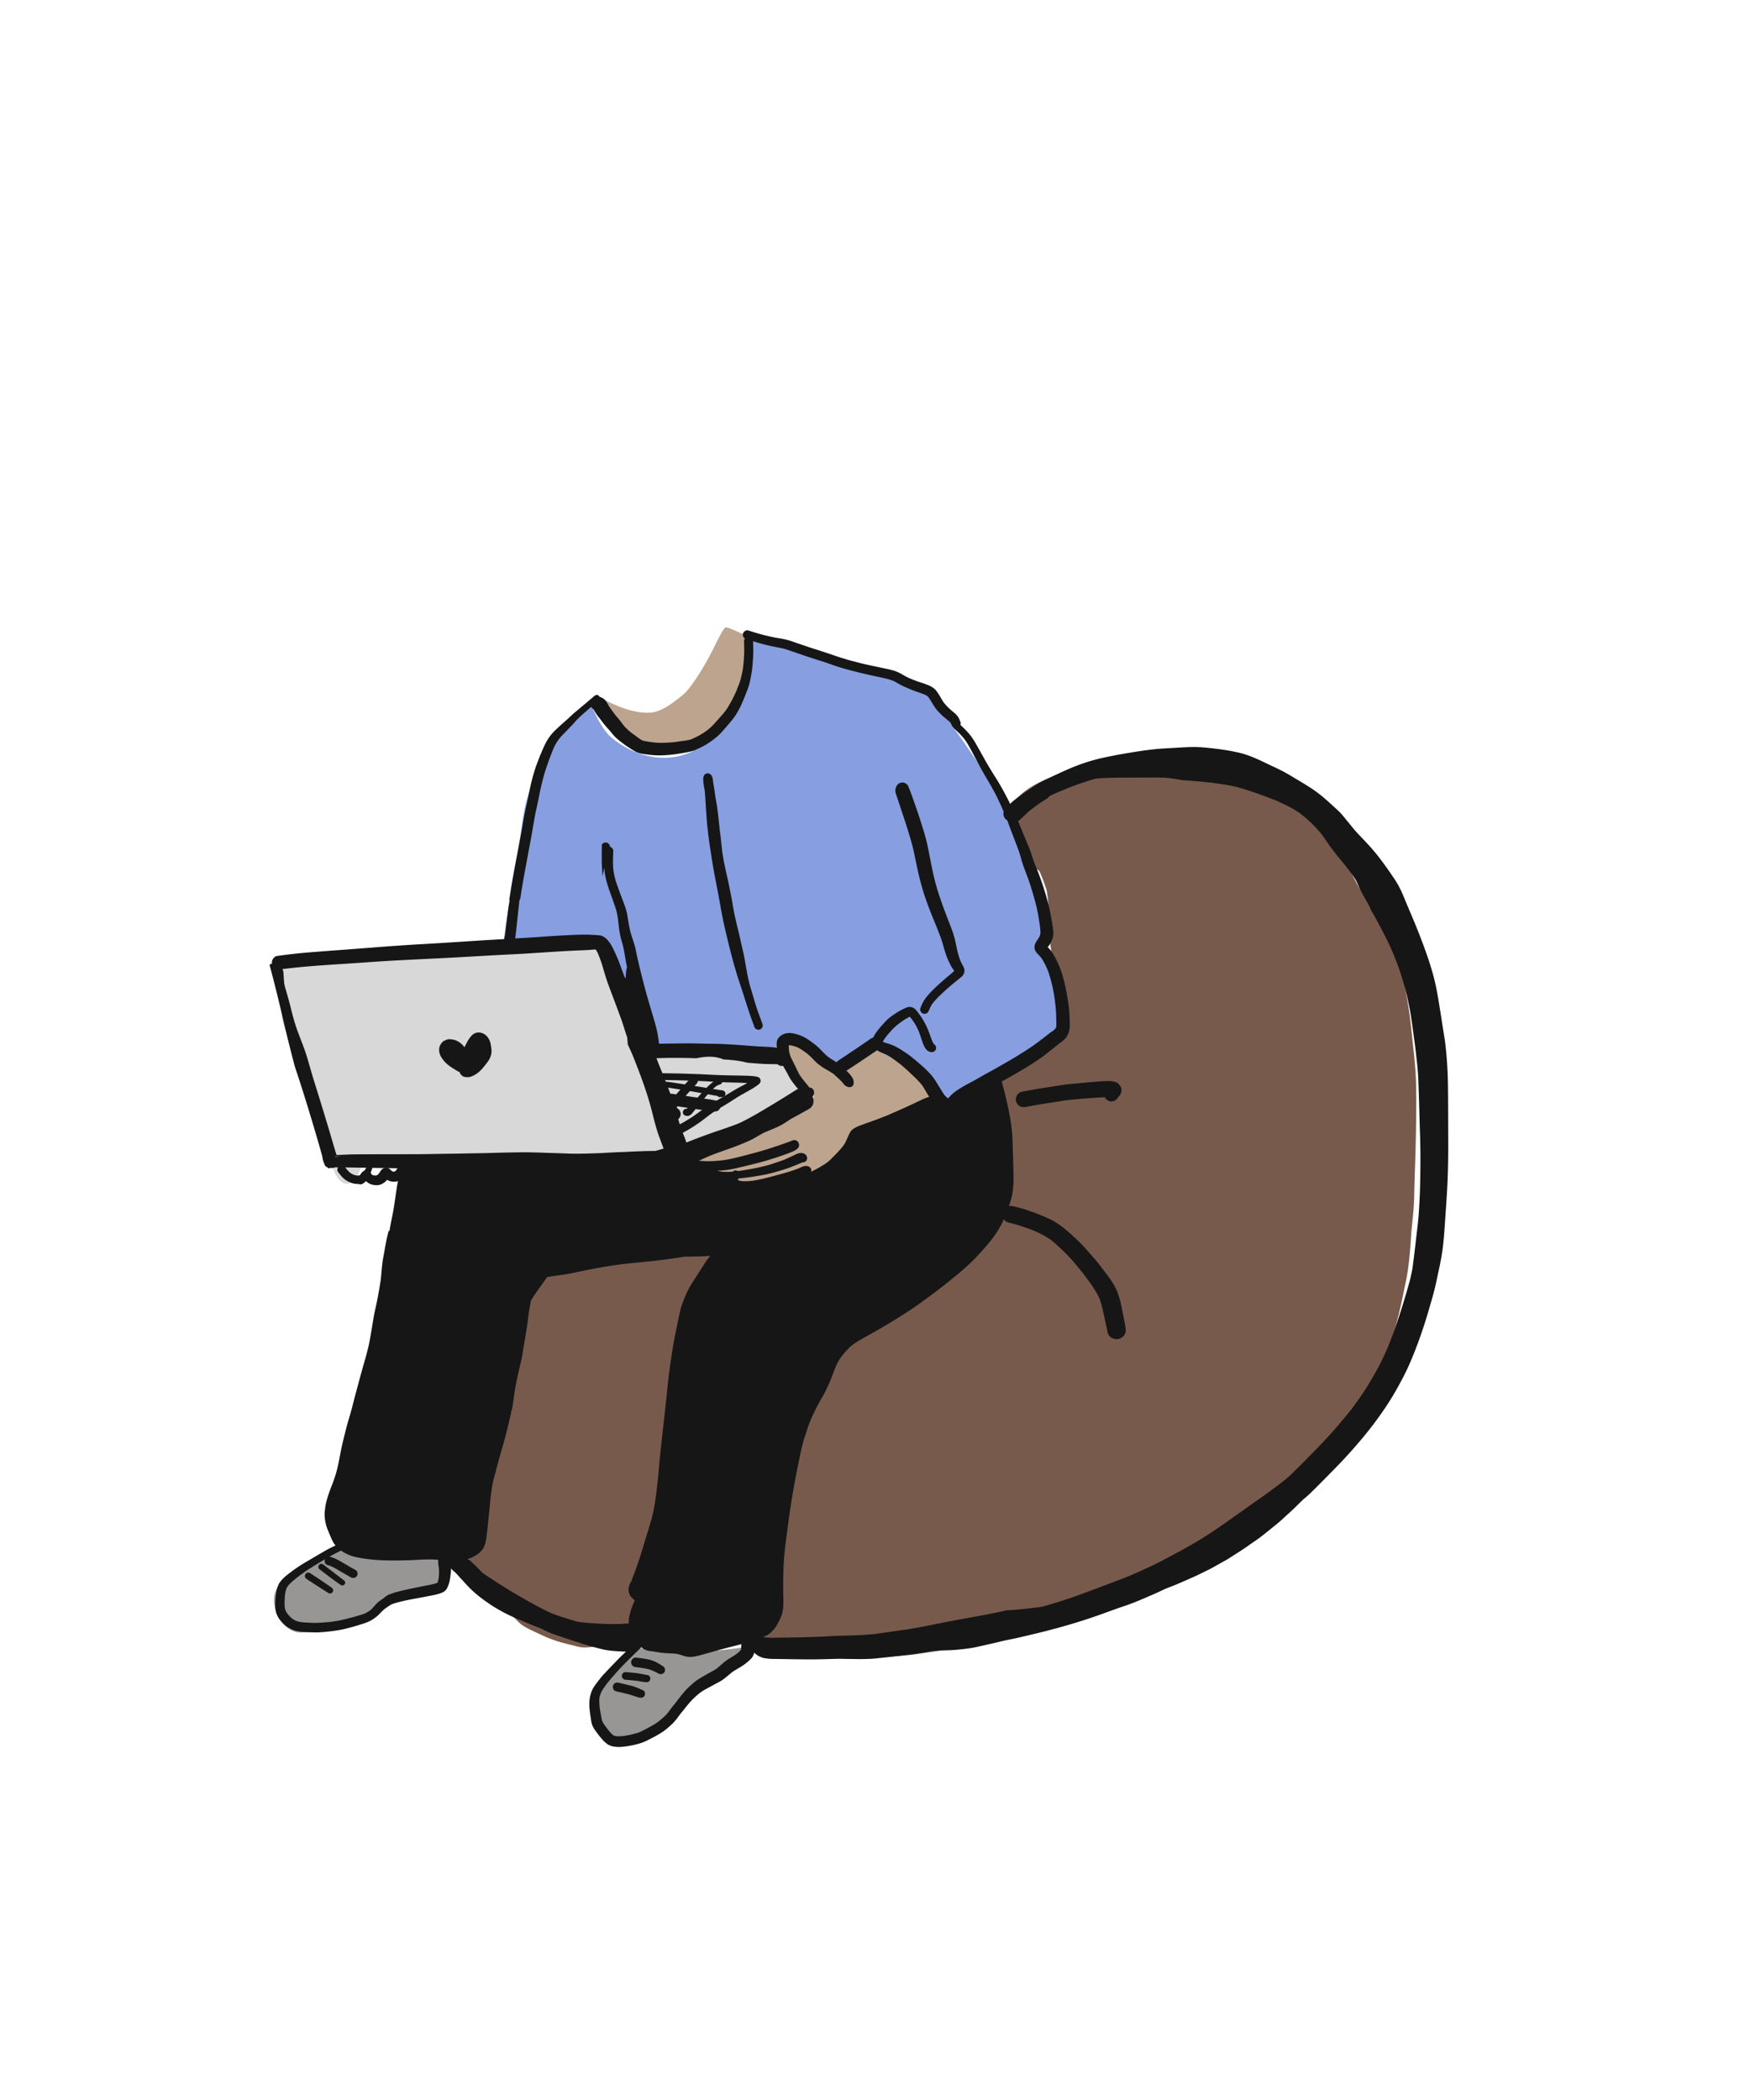 <svg width="500" height="600" xmlns="http://www.w3.org/2000/svg"><g fill="none" fill-rule="evenodd"><path d="M168.659 200.814c-6.413 4.28-10.764 8.444-13.053 12.491-2.197 3.884-3.055 8.87-4.805 14.212-1.567 4.786-1.886 11.207-3.06 17.056-1.459 7.262-3.315 19.63-5.568 37.107-24.19 27.03-35.764 41.95-34.724 44.758 3.194 8.624 17.934-3.883 29.789-7.608 13.303-4.18 23.768-.36 25.81-3.18 4.755-6.565 10.544-17.888 17.37-33.97l13.62 48.304c11.805-5.432 23.507-8.294 35.104-8.587 11.598-.293 28.377-3.61 50.338-9.952l23.627-16.628c-.25-5.416-.638-9.448-1.164-12.097-.527-2.648-1.705-6.494-3.536-11.538-2.485-15.555-5.526-27.509-9.124-35.861-3.598-8.352-11.808-21.015-24.63-37.99l-51.45-15.895c2.755 9.778-.605 19.58-10.082 29.406-7.18 7.443-18.821 7.67-28.307 0-2.025-1.637-4.076-4.98-6.155-10.028z" fill="#879EE1"/><path d="M168.659 200.814c.687-1.18 1.586-1.644 2.695-1.392 1.301.295 7.862 4.521 14.341 4.207 3.847-.186 7.968-3.992 9.41-5.09 1.751-1.332 4.857-6.046 7.293-10.491 2.08-3.796 3.533-7.374 4.75-8.727.266-.294 2.137.41 5.616 2.115 2.016 15.322-2.916 25.817-14.798 31.487-11.882 5.67-21.651 1.633-29.307-12.109zm80.311 98.442c5.68 2.829 9.653 5.244 11.916 7.246 2.263 2.002 4.507 4.82 6.732 8.456l-23.864 10.5c-7.05 8.498-13.385 13.345-19.007 14.542-5.621 1.197-15.29-.243-29.007-4.32-6.275-.912-6.73-3.184-1.366-6.814 3.666-2.481 15.561-2.862 24.967-6.818 2.904-1.221 6.09-4.158 9.558-8.81-7.276-10.657-9.095-15.985-5.457-15.985 3.638 0 8.75 3.083 15.338 9.25l10.19-7.247z" fill="#BDA48E"/><path d="M125.786 443.819c1.22 6.418 1.22 9.749 0 9.991-1.83.364-15.878 2.253-15.878 3.973 0 .498-2.665 3.955-8.098 6.088-4.1 1.61-10.268 1.967-15.292 2.537-2.444.278-4.729-1.06-6.855-4.01-1.837-3.913-1.837-7.009 0-9.289 1.838-2.279 7.238-5.882 16.201-10.81 4.47 2.014 8.424 3.107 11.863 3.282 3.44.175 9.459-.413 18.06-1.762zm54.644 26.751c6.909.975 12.36 1.463 16.356 1.463 3.995 0 9.577-.488 16.746-1.463-2.01 2.991-3.748 5.054-5.213 6.187-4.061 3.14-9.385 5.118-11.533 7.006-2.486 2.184-4.24 7.472-6.522 9.072-6.84 4.797-12.34 6.673-16.5 5.628-4.066-5.017-5.7-9.195-4.902-12.532.798-3.338 4.654-8.458 11.568-15.36z" fill="#979694"/><path d="M162.865 270.001c-1.667.187-3.337.327-5.006.463-.302-.241-.652-.391-1.054-.378-3.147.115-6.31.637-9.436 1.015-1.013.121-2.025.246-3.037.373-4.258.358-8.509.687-12.772.953-4.336.267-8.68.492-13.012.849-1.761.144-3.524.27-5.282.449l-.043-.089c-.373-.628-.913-.98-1.626-1.06-.888-.239-1.882-.086-2.786-.04-1.1.056-2.195.158-3.29.247-2.264.187-4.532.297-6.795.459-2.642.187-5.283.356-7.928.517-1.203.077-2.404.15-3.606.221-.811.047-1.622.102-2.429.18-.802.08-1.537.334-2.285.623-.798.31-1.337 1.814-1.63 2.413l-.458 1.766a12.712 12.712 0 000 4.06c.11.642.3 1.493.626 2.27a5.186 5.186 0 00-.398 1.67 13.168 13.168 0 000 4.233 9.913 9.913 0 00.768 2.524l-.084-.167c2.48 6.552 5.763 12.775 8.966 19-.005.225-.012.45-.018.674-.06 2.14.276 4.315.67 6.416.426 2.252 1.003 4.473 1.576 6.69.42 1.608 1.002 3.171 1.622 4.713.281.699.58 1.387.918 2.056.118.477.258.949.42 1.417a6.572 6.572 0 002.23 3.257c3.41 2.023 5.38-3.213 5.735-5.682.751.026 1.506.026 2.256.026.485 0 .964 0 1.444.004 1.58.025 3.16.025 4.744.038 2.709.018 5.418-.008 8.131-.017 5.767-.02 11.537-.14 17.304-.14 6.133 0 12.264.077 18.396.132 5.632.05 11.262.004 16.893.106.717.017 1.435.06 2.153.08.936.035 1.864.129 2.72-.273.52.49 1.05.969 1.594 1.433 2.251 1.916 4.76 3.282 7.64 3.983a1.81 1.81 0 001.048-.08c1.266-.285 2.263-.718 2.951-1.945.994-1.78 1.542-3.1 1.848-5.164.56-3.753 4.777 3.228 3.422-.292-.353-.922 37.276-14.732 36.588-16.758-.75-2.203-7.129-9.168-8.042-11.307-.84-1.975-41.107-1.678-41.956-3.653-.846-1.984-1.603-3.973-2.21-6.043-.338-1.33-.68-2.66-1.034-3.987-.382-1.436-.718-2.887-1.244-4.276-.986-2.594-2.358-5.03-3.636-7.496-.296-.657-.624-1.465-1.067-2.144-.909-1.863-1.975-3.85-3.747-4.845-.553-.31-1.203-.446-1.81-.608a.829.829 0 00-.2-.025c-.492 0-1.074.41-1.47.812-1.083.17-2.208.228-3.272.347z" fill="#D8D8D8"/><path d="M325.523 216.304h-.258c-4.522 0-9.134.613-14.098 1.873-2.303.586-4.555 1.4-6.85 2.251a90.28 90.28 0 00-5.771 2.357c-2.738 1.244-5.86 2.889-8.255 5.659a7.19 7.19 0 00-1.031 2.813c-.313 1.813-.164 3.706.409 5.19a4.1 4.1 0 001.136 1.826c.036.709.123 1.393.255 2.024.382 1.81.806 3.212 1.845 5.027.265.46.691.836 1.103 1.201.178.157.354.313.516.474.277.276.577.533.89.761.2.146.404.283.607.42.278.188.554.375.82.578.078.112.154.226.23.346a45.56 45.56 0 012.003 5.416c.18 1.05.298 2.13.395 3.059.055 1.22.077 2.44.098 3.661.016.929.031 1.856.064 2.784.078 2.564.34 5.226.798 8.138.365 2.3.847 4.992 1.648 7.54.16.521.335 1.036.508 1.552.222.663.446 1.325.642 1.997.068.275.132.55.183.827.01.77-.01 1.595-.06 2.52a235.19 235.19 0 01-.692 6.152c-.153 1.199-.334 2.486-.632 3.774l-.05.19-.048.188c-.232.83-.461 1.536-.701 2.16-.573.354-1.225.634-1.855.906-.272.117-.54.234-.798.353-.69.322-1.374.657-2.059.992a77.673 77.673 0 01-3.12 1.472 41.512 41.512 0 00-3.335 1.618 7.167 7.167 0 00-1.054.71 2.27 2.27 0 00-1.13-.325c-.43 0-.825.15-1.173.444-1.198 1.017-1.895 2.41-2.259 4.517-.334 1.915-.243 3.94.256 5.698l.06.225.046.174c.423 1.936.943 3.845 1.529 5.963.076 1.216.152 2.435.25 3.65l.083 1.112c.11 1.484.222 3.018.426 4.506l.156 1.129.18 1.313c.067.469.148.937.229 1.405l.081.468c.25 1.463.546 3 1.178 4.3-1.103 1.615-2.479 3.063-3.693 4.34l-1.113 1.121c-1.499 1.507-3.048 3.064-4.454 4.703a168.045 168.045 0 01-4.46 4.98c-3.495 3.36-7.588 6.648-12.163 9.77-1.88 1.285-3.826 2.534-5.706 3.741l-.805.518c-2.06 1.324-3.974 2.809-6.085 4.471-1.9 1.5-3.79 3.072-5.618 4.594l-.621.516-.336.279c-1.401 1.164-2.724 2.264-3.966 3.572-.95 1.005-1.819 2.045-2.773 3.204-1.677 2.03-3.43 4.25-4.897 6.727-1.103 1.86-1.88 3.412-2.447 4.88-.668 1.74-1.139 3.664-1.517 5.212-.548 2.221-.936 4.53-1.312 6.762l-.26 1.529c-.57 3.318-.8 6.735-1.022 10.039l-.056.846c-.313 3.488-.722 7.261-1.286 11.872-.557 4.53-1.146 8.964-2.234 13.38l-.02.085.03-.083-.01-.002.187-.645c-.518 1.947-.978 3.906-1.437 5.865l-.537 2.274c-.56 1.787-1.365 3.483-2.077 4.932l.118-.185a12.64 12.64 0 00-1.104 3.16c-.462 2.205-.246 4.846.579 7.064.296.804 1.052 2.316 2.004 2.894.448.271.994.45 1.669.548.12.018.243.024.368.024.104 0 .207-.004.31-.008l.3-.007c.766-.003 1.53-.041 2.296-.08.597-.03 1.194-.06 1.794-.072l.344-.004c.85 0 1.71.07 2.541.139a41.32 41.32 0 001.938.128c1.289.044 2.594.223 3.857.397a88.77 88.77 0 001.765.231l1.042.125c1.411.174 2.871.354 4.329.354l.346-.004c2.098-.042 4.229-.161 6.289-.277l1.881-.104.438-.024c2.6-.134 5.288-.273 7.92-.546 1.75-.18 3.525-.445 5.244-.702.895-.133 1.788-.266 2.68-.388 3.946-.541 7.854-1.574 11.633-2.573 1.622-.429 3.244-.857 4.874-1.25l1.239-.296c2.304-.551 4.688-1.12 6.995-1.811 2.883-.858 5.78-1.842 8.583-2.794l1.1-.374 2.809-.959a531.604 531.604 0 014.958-1.682c2.484-.821 4.949-1.81 7.334-2.766l1.032-.414c1.955-.78 3.917-1.65 5.817-2.49.79-.35 1.58-.7 2.37-1.043 2.355-1.029 4.785-1.997 7.135-2.933l1.141-.456c5.533-2.214 10.505-4.267 15.319-6.949a104.92 104.92 0 0014.248-9.55c4.565-3.633 8.867-7.786 13.148-12.695 1.802-2.062 3.623-4.346 5.569-6.981 1.592-2.146 2.9-4.535 4.166-6.845l.12-.22c2.797-5.131 4.82-9.15 6.551-13.027 1.754-3.918 3.355-8.18 4.897-13.033 1.295-4.071 2.17-8.316 3.016-12.42l.454-2.19c.882-4.213 1.183-8.574 1.476-12.79l.095-1.373a202.4 202.4 0 01.243-2.421c.227-2.212.463-4.497.526-6.74l.078-3.004c.047-1.834.094-3.669.16-5.505a576.67 576.67 0 00.365-16.588c.017-2.317.027-5.367-.05-8.42-.102-3.603-.492-7.233-.838-10.435l-.23-2.159a305.04 305.04 0 00-.683-6.118c-.323-2.582-.802-5.182-1.267-7.698l-.037-.2a66.967 66.967 0 00-.836-3.972c-.331-1.322-.704-2.727-1.305-4.124-.166-.394-.35-.784-.53-1.174l-.272-.585c-.421-.91-.833-1.824-1.245-2.739a203.945 203.945 0 00-2.271-4.909l-.235-.486c-.652-1.349-1.325-2.745-2.157-4.024a252.169 252.169 0 01-2.408-3.75c-1.291-2.052-2.535-4.261-3.914-6.95-1.195-2.431-2.429-4.944-3.908-7.255-1.355-2.107-2.929-3.969-4.68-5.535-.44-.39-.885-.775-1.33-1.16-.66-.569-1.32-1.137-1.958-1.728a570.8 570.8 0 01-3.052-2.833c-1.334-1.243-2.877-2.236-4.368-3.196-1.488-.954-3.047-1.851-4.554-2.719-1.051-.604-2.102-1.208-3.136-1.836-2.62-1.585-5.568-2.81-9.561-3.975-3.055-.89-5.385-1.488-7.556-1.936-2.932-.608-5.61-.992-8.189-1.173-3.027-.212-6.014-.257-8.536-.272M181.995 356.357c-.782 0-1.49.024-2.167.076-1.168.085-2.357.345-3.506.596l-.348.075c-2.599.56-5.29.88-7.997.948-.811.02-1.627.023-2.443.029-2.428.014-4.937.028-7.351.463-1.755.316-2.369.98-3.484 2.185a7.908 7.908 0 00-.51.609c-.31.412-.587.855-.846 1.355l-.094.182c-.544 1.04-1.105 2.118-1.49 3.256-.588 1.72-1.002 3.492-1.446 5.463l-.385 1.703c-.681 2.988-1.384 6.08-1.814 9.151a94.842 94.842 0 00-.832 8.94l-.052 1.118a421 421 0 01-.157 3.366c-.101.81-.22 1.62-.338 2.428-.19 1.294-.386 2.632-.507 3.958-.038.415-.076.825-.11 1.231-.762.236-1.38.746-1.83 1.503-1.036 1.846-1.253 2.716-1.728 4.624l-.131.53c-.107.421-.205.837-.294 1.262-.213 1.039-.386 2.086-.56 3.131l-.188 1.124a157.98 157.98 0 01-.573 3.14c-.4 2.122-.817 4.315-1.04 6.514-.2 2.004-.353 3.96-.025 5.829-.377.863-.782 1.665-1.185 2.468l-.747 1.49c-1.023 2.08-1.977 4.24-2.899 6.33l-.175.398a13.331 13.331 0 00-.732 4.48c0 1.825.27 4.367 1.553 6.117.509.866 1.264 1.359 2.245 1.465.753 0 1.398-.36 1.972-1.1.375 1.148.87 2.127 1.493 2.99.113.155.235.304.357.454l.252.314a49.817 49.817 0 002.82 3.283c.932.998 2.164 2.31 3.448 3.602a8.44 8.44 0 001.756 1.34c1.14.667 2.362 1.229 3.545 1.773.437.203.873.403 1.306.61a35.805 35.805 0 004.897 1.89c1.209.374 2.464.676 3.679.97.289.07.531.134.775.198.877.23 1.783.47 2.704.485h.156c1.024 0 2.057-.141 3.055-.278l.396-.055c1.055-.142 2.113-.26 3.171-.377l.697-.077c.45-.052.89-.133 1.334-.213.596-.11 1.944-.476 2.49-.932.965-.816 1.607-1.733 2.109-2.52.216-.345.412-.698.607-1.054l.272-.5c.519-.95 1.055-1.93 1.356-2.98.382-1.32.737-2.74 1.147-4.604.162-.748.318-1.494.475-2.243.284-1.366.57-2.731.891-4.09l.073-.272c.46-1.735.938-3.53 1.337-5.315l.068-.306c.479-2.148.972-4.368 1.52-6.538l-.281 1.012a150.794 150.794 0 002.4-11.298c.585-3.339 1.01-6.754 1.42-10.057l.186-1.486c.128-1.023.264-2.044.4-3.067.424-3.164.862-6.435 1.023-9.681.045-.962.072-1.925.1-2.888.03-1.056.06-2.114.116-3.172.098-1.822.212-3.64.335-5.46.184-2.017.377-3.56.628-5.006l.17-1c.247-1.45.5-2.948.832-4.394.755-2.626 1.722-5.224 2.657-7.736l.485-1.306.405-1.087c.463-1.245.926-2.486 1.35-3.747l.302-.907c.4-1.21.814-2.46 1.353-3.648.161-.27.33-.533.51-.788.048-.012.1-.03.151-.051.675-.271 1.1-.877 1.26-1.796.1-.595.076-1.967-.436-2.597a.882.882 0 00-.67-.35h-.003c-.44 0-.814.312-1.16.631-.21.027-.425.04-.64.04-.83 0-1.675-.192-2.492-.38a27.939 27.939 0 00-.94-.202c-1.294-.253-2.636-.347-3.932-.438-.854-.061-1.707-.121-2.553-.224a45.59 45.59 0 01-2.197-.348 57.74 57.74 0 00-1.493-.251c-1.235-.186-2.506-.232-3.735-.277l-.118-.004a32.05 32.05 0 00-1.405-.03" fill="#785A4D"/><g fill="#161616"><path d="M272.779 277.651a.765.765 0 01.015.113l-.015-.113m-16.58-53.146c-.353.625-.489 1.372-.284 2.069.05.178.105.348.16.522.137.416.277.828.413 1.244.302.905.603 1.814.904 2.722.548 1.643 1.109 3.282 1.626 4.94a146.014 146.014 0 011.64 5.531c.446 1.653.743 3.35 1.1 5.024.39 1.835.782 3.669 1.265 5.482.255.944.527 1.878.811 2.811.276.927.604 1.835.922 2.749 1.223 3.468 2.743 6.823 4.017 10.271.599 1.618.956 3.317 1.533 4.94.336.946.743 1.86 1.193 2.755.183.36.39.704.607 1.045.164.26.357.52.524.786-.516.549-1.137 1.023-1.705 1.502a140.81 140.81 0 00-2.025 1.746 53.645 53.645 0 00-1.919 1.766c-.858.829-1.67 1.678-2.4 2.625-.36.471-.691.95-.954 1.486-.256.5-.46 1.027-.672 1.546-.123.296-.03.708.128.973a1.254 1.254 0 001.72.45c.31-.179.45-.434.582-.753l.05-.125c.156-.36.315-.72.489-1.067.225-.447.535-.846.836-1.236-.063.085-.132.17-.195.254 1.155-1.44 2.513-2.662 3.872-3.903a51.564 51.564 0 012.188-1.86c.381-.318.764-.636 1.15-.946.65-.527 1.376-.994 1.674-1.821a2.15 2.15 0 00-.009-1.402c-.115-.34-.31-.654-.48-.968a16.017 16.017 0 01-.497-1.019c-.601-1.475-.97-2.997-1.27-4.557a27.944 27.944 0 00-1.333-4.747c-.683-1.784-1.38-3.56-2.051-5.347-.662-1.77-1.261-3.559-1.856-5.35-.131-.387-.225-.786-.336-1.177-.127-.445-.267-.891-.377-1.341-.216-.854-.45-1.708-.632-2.57-.4-1.89-.773-3.783-1.139-5.681-.178-.935-.382-1.869-.577-2.803-.175-.82-.416-1.627-.633-2.434-.217-.827-.484-1.647-.739-2.466-.272-.867-.543-1.737-.824-2.6-.484-1.494-1.014-2.972-1.528-4.454-.234-.671-.472-1.342-.71-2.008-.258-.718-.507-1.43-.83-2.12-.002-.013-.005-.025-.006-.038-.14-.624-.705-1.142-1.308-1.308a1.868 1.868 0 00-.483-.063c-.656 0-1.305.34-1.631.925m-50.54 12.786l.023.187-.023-.187m-4.631-15.449c-.161.488-.119 1.032-.072 1.533.051.552.132 1.1.23 1.644.062.35.125.7.186 1.053.075 1.048.154 2.096.221 3.146.08 1.236.152 2.472.241 3.712.051.654.098 1.312.145 1.966.047.646.136 1.29.209 1.936.241 2.29.56 4.574.92 6.85.366 2.34.731 4.684 1.19 7.006.497 2.493.968 4.986 1.41 7.483.399 2.234.802 4.467 1.316 6.676 1.108 4.76 2.25 9.507 3.711 14.17.336 1.061.7 2.114 1.05 3.168.36 1.087.69 2.183 1.04 3.274.365 1.137.726 2.28 1.103 3.414.086.253.175.505.266.757l.032.1c.203.612.417 1.223.637 1.831.183.51.386 1.014.56 1.533.022.068.042.136.073.2a1.244 1.244 0 00.862.862c.395.105.92.008 1.197-.319.162-.195.247-.297.318-.543a1.247 1.247 0 00-.016-.706c-.035-.102-.073-.203-.11-.305-.103-.272-.2-.548-.302-.82-.174-.492-.36-.985-.543-1.473a88.075 88.075 0 01-.847-2.395c-.182-.594-.357-1.192-.534-1.788-.319-1.078-.645-2.161-.96-3.244-.165-.56-.34-1.126-.48-1.695-.131-.552-.289-1.104-.394-1.66-.23-1.18-.438-2.365-.65-3.55a111.7 111.7 0 00-.319-1.762c-.102-.548-.191-1.1-.318-1.644-.54-2.28-1.019-4.578-1.588-6.854-.578-2.293-1.092-4.603-1.473-6.938a72.292 72.292 0 00-.617-3.321c-.232-1.116-.428-2.238-.675-3.35-.314-1.393-.633-2.787-.925-4.188-.145-.687-.298-1.37-.42-2.063-.121-.674-.221-1.347-.325-2.02-.255-2.115-.425-4.24-.733-6.35-.083-.714-.14-1.434-.221-2.149-.094-.862-.187-1.729-.293-2.586-.11-.905-.217-1.814-.374-2.714-.144-.844-.314-1.69-.437-2.543l.007.063c-.086-.653-.175-1.306-.27-1.957-.086-.583-.213-1.162-.302-1.745l-.06-.59c-.02-.23-.042-.51-.114-.735a2.634 2.634 0 00-.323-.659c-.242-.365-.607-.602-1.053-.602-.564 0-1.002.373-1.176.891M316.09 308.88a48.35 48.35 0 00-2.807.166c-2.14.178-4.281.37-6.416.57-.897.084-1.801.147-2.693.288-1.104.17-2.208.344-3.312.514-1.279.2-2.552.394-3.826.594-1.72.268-3.432.608-5.147.922-.548.097-1.065.565-1.342 1.032a2.256 2.256 0 00-.225 1.728 2.27 2.27 0 001.032 1.346c.557.323 1.117.336 1.733.225 2.417-.441 4.823-.866 7.253-1.24 1.58-.241 3.155-.483 4.733-.725 1.774-.158 3.544-.336 5.318-.468l3.142-.229c.523-.038 1.053-.051 1.576-.077l.576-.023a2.071 2.071 0 001.322 1.114c.954.262 2.015-.223 2.427-1.106.23-.22.45-.44.618-.728.408-.696.547-1.784.043-2.472a22.35 22.35 0 00-.463-.606c-.392-.387-.858-.544-1.368-.697a17.32 17.32 0 00-.969-.123 4.574 4.574 0 00-.475-.023c-.244 0-.491.014-.73.019M87.242 449.796c-.276.475-.093 1.04.348 1.33 2.08 1.359 4.154 2.722 6.264 4.03.412.258.976.093 1.214-.319a.876.876 0 00.09-.684c-.064-.242-.213-.391-.408-.53-2.017-1.453-4.098-2.816-6.178-4.175a.84.84 0 00-.47-.139c-.341 0-.685.188-.86.487m4.348-2.95a.865.865 0 00-.522.399.88.88 0 00-.089.67c.067.239.212.379.403.524 1.988 1.507 3.962 3.036 6.026 4.441.364.246.892.068 1.1-.289a.81.81 0 00.084-.62c-.063-.22-.195-.352-.373-.483-.637-.476-1.274-.956-1.902-1.44l.041.032a732.92 732.92 0 00-4.097-3.145.704.704 0 00-.424-.122.88.88 0 00-.247.033m83.548 34.814c-.179.655.216 1.415.896 1.576 1.231.293 2.48.548 3.702.888.532.144 1.05.323 1.572.492.268.085.53.179.794.264.344.114.705.153 1.057.195a1.156 1.156 0 001.112-.841 1.164 1.164 0 00-.806-1.414 4.52 4.52 0 01-.266-.092c-.937-.454-1.9-.854-2.915-1.105-1.184-.298-2.382-.573-3.571-.858a1.374 1.374 0 00-.317-.036c-.57 0-1.097.348-1.258.932m2.536-2.823c0 .289.118.568.323.777.22.216.475.293.777.319 1.085.095 2.167.18 3.248.316.38.054.757.125 1.134.193a16.08 16.08 0 001.618.186c.45.035.88-.339.993-.76a1.02 1.02 0 00-.1-.793c-.125-.209-.37-.441-.621-.476-.96-.14-1.903-.382-2.866-.518-1.13-.157-2.268-.242-3.406-.34a.84.84 0 00-.074-.003c-.565 0-1.026.562-1.026 1.099m3.327-5.064a1.356 1.356 0 00-.488 1.864c.156.272.484.578.81.624 1.041.154 2.095.268 3.126.472.463.09.922.208 1.372.357a14.457 14.457 0 012.348 1.078c.582.327 1.333.14 1.678-.441.348-.595.123-1.317-.443-1.678-1.12-.717-2.27-1.436-3.575-1.78-1.23-.322-2.518-.45-3.779-.636a2.83 2.83 0 00-.393-.034c-.225 0-.436.043-.656.174m-50.51-170.209c.01.011.018.023.026.034l.013.017-.039-.05m5.66-4.364l.03.012-.03-.012m-.124-.294l.036.046-.036-.046m-.769-3.451c-.497.334-.802.755-1.146 1.234-.467.65-.84 1.397-1.198 2.107a9.746 9.746 0 00-.193.401 17.13 17.13 0 00-.592-.668 5.309 5.309 0 00-2.017-1.321c-.43-.153-.85-.22-1.303-.263-.323-.03-.79-.047-1.076.072-.292.118-.586.242-.878.37-.441.258-.71.628-.982 1.048-.437.68-.5 1.685-.288 2.455.25.916.782 1.664 1.397 2.373 1.023 1.18 2.4 1.94 3.712 2.76.192.12.397.204.608.255a2.1 2.1 0 00.194.446c.251.429.74.87 1.245.96.637.11 1.256.128 1.876-.102a6.786 6.786 0 001.236-.59 8.782 8.782 0 001.762-1.482c.42-.467.82-.951 1.207-1.449.437-.56.849-1.087 1.146-1.736.37-.815.556-1.682.438-2.582-.069-.523-.136-1.04-.238-1.559-.076-.403-.26-.853-.442-1.214-.17-.336-.4-.62-.637-.918-.195-.25-.497-.416-.752-.597-.403-.29-1.074-.46-1.567-.46-.53 0-1.078.162-1.512.46"/><path d="M197.265 473.413a5.92 5.92 0 001.102-.107c.915-.17 1.856-.425 2.655-.653l.4-.107 1.082-.3 1.07-.303.304-.086c1.384-.39 2.926-.825 4.465-1.209l.441-.11.612-.153.495-.127c.662-.17 1.322-.338 1.98-.514a2.756 2.756 0 00-.081.578l-.008.127c-.017.307-.035.612-.064.918a9.44 9.44 0 01-1.122 1.072 17.46 17.46 0 01-1.226.822l-.377.23c-.4.237-.8.48-1.186.747-.706.492-1.373 1.066-2.052 1.661a34.1 34.1 0 01-1.031.884c-.469.328-.97.597-1.442.84-.425.22-.841.458-1.258.7l-.394.23-.501.288c-.973.552-2.075 1.178-2.992 1.997l-.501.441-.179.158a47.9 47.9 0 00-.726.65c-.38.355-.763.76-1.24 1.313-.853 1.001-1.638 2.029-2.371 2.994l-.488.602c-.268.327-.535.655-.79.995-.195.25-.382.505-.569.76l-.45.612c-.77.92-1.646 1.659-2.711 2.528-.73.528-1.546 1.028-2.564 1.574-1.016.555-1.937 1.05-2.912 1.482-.577.217-1.19.365-1.782.509l-.467.12c-.68.161-1.394.298-2.122.407-.594.063-1.079.093-1.523.093-.229 0-.462-.01-.696-.027a4.2 4.2 0 01-.63-.155 8.284 8.284 0 01-.362-.233c-.48-.414-.89-.927-1.288-1.423l-.281-.354c-.527-.684-1.026-1.33-1.371-2.023-.195-.55-.296-1.133-.395-1.7l-.079-.455a79.09 79.09 0 01-.293-1.775c-.09-.835-.169-1.82-.077-2.786a8.49 8.49 0 01.416-1.472c.488-1 1.178-1.919 1.846-2.808.702-.88 1.363-1.63 2.034-2.385l.36-.412a72.168 72.168 0 012.34-2.522c1.414-1.44 2.858-2.85 4.3-4.255l.68-.667c.097.106.237.214.377.316.408.297.85.472 1.269.625.264.095.58.135.881.166l.313.043c.37.05.735.106 1.105.166.61.101 1.138.186 1.665.254.804.106 1.622.154 2.531.2.659.034 1.308.068 1.95.136.539.096 1.054.269 1.508.419l.37.124c.281.09.442.14.609.179.203.047.378.072.59.101.298.042.575.06.851.06zm-96.342-22.572c.447 0 .846-.225 1.069-.602.166-.283.208-.637.114-.97a1.159 1.159 0 00-.56-.722 84.103 84.103 0 01-2.551-1.448l-.546-.32-.775-.453-.138-.08a19.029 19.029 0 00-1.48-.797c-.55-.257-1.145-.515-1.756-.653a1.529 1.529 0 00-.24-.03l.271-.135.098-.057c.275-.157.554-.3.833-.444l.195-.104.262-.131.256-.128c.488-.25.98-.497 1.477-.743.32.255.677.48 1.053.67 1.049.536 1.92.88 2.74 1.085.943.231 1.913.393 2.821.535 2.444.37 5.09.543 8.33.543 1.439 0 2.88-.03 4.314-.072.769-.025 1.542-.064 2.319-.106 1.176-.065 2.43-.127 3.612-.127.905 0 1.658.032 2.37.102l.187.013c-.047.51.02 1.088.096 1.633.034.238.06.433.08.63.097.88.085 1.848-.038 2.96a8.866 8.866 0 01-.339 1.314c-.87.355-1.797.533-2.694.707-.368.068-.644.119-.92.179l-1.699.343-.5.102c-.643.13-1.264.256-1.887.386a79.53 79.53 0 00-4.132.982c-.477.122-.951.296-1.409.463l-.332.127c-.443.158-.793.33-1.073.527a6.41 6.41 0 00-.446.346l-.298.254a32.33 32.33 0 01-.526.373c-.55.38-1.119.773-1.59 1.28l-.217.242-.14.157-.17.191c-.299.351-.672.788-1.094 1.146a10.32 10.32 0 01-1.65.997 21.16 21.16 0 01-1.58.52l-.57.176a41.06 41.06 0 01-2.37.636l-.192.055c-.892.22-1.779.438-2.674.624-.527.114-1.064.191-1.595.267l-.18.026-.232.03-.375.05c-1.334.132-2.757.264-4.177.293h-.144l-.136.005c-.412 0-.828-.018-1.24-.035l-.194-.012-.345-.013c-.675-.03-1.35-.08-2.025-.148-.534-.085-1.105-.191-1.658-.386a7.623 7.623 0 01-1.063-.64c-.428-.356-.84-.782-1.335-1.379a5.38 5.38 0 01-.53-.864 6.755 6.755 0 01-.22-.854c-.123-1.14-.097-2.366.085-3.976a8.32 8.32 0 01.394-1.586c.11-.227.242-.435.386-.638.903-1.095 2.053-1.985 3.166-2.847l.22-.17c1.837-1.372 3.79-2.585 5.456-3.591a360.24 360.24 0 011.766-1.054.366.366 0 00-.08.166c-.086.318-.032.685.149.983.167.28.42.469.714.534.34.077.66.2.958.317.881.39 1.724.895 2.539 1.386l.695.415c.815.476 1.63.939 2.463 1.389.194.103.411.156.627.156zm38.085-11.993c.148-1.01.279-2.053.384-3.102l.09-.901c.067-.726.135-1.448.22-2.174.106-.93.196-1.864.28-2.799.097-1.06.195-2.118.324-3.176.127-.87.254-1.732.399-2.594.11-.66.296-1.346.462-1.935.077-.273.153-.545.221-.816.551-2.143 1.056-4.08 1.639-6.059a149.042 149.042 0 001.643-5.933c.523-2.08 1.024-4.166 1.504-6.255.287-1.27.468-2.59.628-3.755.117-.847.217-1.559.336-2.263.322-1.94.742-3.974 1.286-6.216a87.5 87.5 0 00.663-2.964c.136-.663.246-1.33.352-1.997l.047-.28.14-.883.335-2.013.082-.501c.186-1.121.368-2.242.55-3.368.108-.646.185-1.296.26-1.947l.026-.214.021-.196.106-.943c.193-1.192.43-2.603.714-4.011l.312-.498c.53-.827.96-1.502 1.432-2.157.963-1.35 1.927-2.7 2.903-4.042.723-.12 1.463-.233 2.215-.34 1.917-.253 3.286-.442 4.78-.747.702-.144 1.399-.289 2.099-.438.93-.194 1.864-.39 2.794-.573a161.908 161.908 0 019.46-1.566c1.64-.187 3.291-.353 4.943-.514 2.762-.272 5.062-.505 7.406-.811a226.8 226.8 0 005.602-.837c.898-.004 1.8-.018 2.7-.032l.674-.01.68-.01a46.688 46.688 0 003.207-.173c-.311.37-.592.76-.852 1.125-.78 1.102-1.542 2.299-2.214 3.355l-.065.102c-.353.556-.71 1.116-1.075 1.673l-.34.523a36.92 36.92 0 00-1.197 1.915 22.584 22.584 0 00-1.186 2.375 51.724 51.724 0 00-1.295 3.275c-.164.463-.268.946-.368 1.41l-.129.591c-.12.523-.234 1.05-.345 1.576a459.934 459.934 0 00-1.294 6.357c-.282 1.443-.498 2.933-.688 4.246l-.018.11-.03.212-.216 1.466c-.308 2-.59 4.207-.862 6.749-.05.484-.097.968-.14 1.452a68.54 68.54 0 01-.157 1.626c-.085.744-.166 1.487-.246 2.23l-.124 1.12a858.23 858.23 0 01-.582 5.245 755.94 755.94 0 00-.823 7.516c-.195 1.907-.37 3.822-.54 5.738l-.067.747a191.613 191.613 0 01-.553 4.925l-.093.795-.016.113c-.244 1.692-.545 3.79-1.037 5.753-.38 1.525-.863 3.078-1.286 4.446l-.055.179-.404 1.291-.442 1.464-.182.608a150.684 150.684 0 01-1.261 4.072c-.545 1.656-1.146 3.429-1.847 5.18-.111.28-.217.565-.31.855a1.8 1.8 0 00-.069.286c-.458.737-.76 1.447-.892 2.105-.196.954.14 2.07.852 2.842.17.183.358.349.55.514.113.094.22.192.325.294l-.07.136c-.293.7-.56 1.35-.807 2.009-.135.374-.243.762-.352 1.145l-.115.419c-.282.997-.4 1.936-.361 2.873l-.797.032-.561.048-.132.011-.126.011c-.305.026-.606.053-.904.053l-.625.004c-.471.004-.943.004-1.414.004-.632 0-1.26-.004-1.889-.026-2.958-.105-5.177-.256-7.193-.487a51.21 51.21 0 01-1.34-.22l-2.399-.744-.157-.051-.136-.043c-1.362-.424-2.907-.906-4.36-1.49-2.06-.92-4.05-1.997-5.754-2.933a189.711 189.711 0 01-6.198-3.589 175.805 175.805 0 01-7.77-5.01l-1.417-1.437a56.605 56.605 0 00-1.742-1.682l-.14-.132-.14-.132-.659-.616.37-.122.383-.174a11.5 11.5 0 001.378-.719c.366-.23.706-.475 1.041-.748.417-.338.735-.762 1.017-1.136.2-.255.332-.61.439-.894l.054-.14c.137-.332.241-.694.328-1.14.08-.39.132-.794.179-1.19l.046-.352-.023.049zm-43.293-108.33l.02-.089.524-.08h1.087c-.54.03-1.08.093-1.619.157l-.012.011zm103.279-28.165h.002c.203-.044.407-.082.61-.12 1.131-.21 2.13-.314 3.057-.314 1.468 0 2.794.255 4.054.78 2.195.126 4.525.322 6.712.918l.7.06c1.413.12 2.878.244 4.321.31.6.027 1.2.033 1.8.041.631.007 1.262.014 1.89.045a7.2 7.2 0 01.304.205c.257.187.582.287.939.287a2 2 0 00.34-.03c.518.878.99 1.692 1.432 2.52l.131.26c.17.332.34.662.545.969.271.412.556.808.857 1.207.43.568.889 1.133 1.347 1.686a2.06 2.06 0 00-.677.281 299.426 299.426 0 01-8.684 5.346c-2.685 1.602-5.122 3.026-7.748 4.22a127.41 127.41 0 01-5.575 1.991c-2.011.673-4.02 1.412-5.72 2.047a109.71 109.71 0 00-3.52 1.376c-.333-1.037-.755-2.128-1.354-3.53a13.87 13.87 0 01-.149-.383 91.842 91.842 0 01-.55-1.812c-.215-.724-.422-1.45-.63-2.176-.253-.889-.506-1.78-.772-2.665-.392-1.302-.879-2.72-1.534-4.464a117.37 117.37 0 00-1.35-3.483 193.657 193.657 0 00-1.575-3.901c-.214-.561-.421-1.122-.629-1.686.386-.003.785-.015 1.182-.028a122.58 122.58 0 014.023-.062c1.878 0 3.854.034 6.22.105zm2.405 28.494l.1-.045 1.681-.717.137-.055.14-.055.434-.167.436-.165c.28-.106.564-.212.845-.314l1.053-.372c.733-.257 1.464-.514 2.19-.787a71.439 71.439 0 003.454-1.304 63.44 63.44 0 002.573-1.121c.521-.24 1.032-.536 1.525-.823l.408-.235a103.1 103.1 0 001.546-.891c.14-.068.275-.136.416-.208l.525-.217c1.106-.451 2.255-.919 3.348-1.427 1.362-.629 2.622-1.472 3.696-2.213 1.774-.95 3.532-1.927 5.28-2.912a2.453 2.453 0 001.163-1.534 2.581 2.581 0 00-.232-1.912 2.67 2.67 0 00.29-.505c.127-.213.195-.464.195-.726 0-.376-.155-.751-.427-1.026a1.407 1.407 0 00-.985-.415 1.3 1.3 0 00-.247-.396 96.575 96.575 0 01-1.842-2.284c-.308-.43-.657-.918-.921-1.412a60.085 60.085 0 01-.691-1.435l-.157-.332a54.837 54.837 0 00-.451-.913l-.196-.396a43.847 43.847 0 01-.852-1.744c-.214-.573-.322-1.194-.4-1.725a8.753 8.753 0 01-.062-1.43l.205.006c.08 0 .161.005.242.009.62.107 1.267.29 1.98.56 1.027.495 1.967 1.195 2.795 1.812.578.472 1.135.99 1.753 1.634l.118.123.15.149c.19.195.382.39.577.581.34.328.717.612 1.14.923l.118.09c.595.447 1.243.827 1.868 1.194.583.335 1.224.709 1.81 1.123.394.324.767.674 1.142 1.025l.084.079.152.14c.446.412.913.854 1.304 1.337.187.247.34.447.523.62.358.346.881.56 1.434.585.688 0 1.131-.595 1.15-1.149a4.33 4.33 0 00-.09-.88 1.291 1.291 0 00-.133-.348l-.101-.215a1.316 1.316 0 00-.159-.265c-.29-.44-.6-.83-.973-1.225l-.624-.632a237.597 237.597 0 004.779-3.152l.726-.484.485-.328.967-.653 1.092-.74.217-.152.101-.072.119-.082.285-.193c.08.083.203.17.354.254.49.286 1.035.5 1.516.69l.213.087c.774.345 1.51.761 2.249 1.273.73.519 1.443 1.058 2.161 1.601l.178.132c.944.769 1.86 1.624 2.745 2.451l.265.25c1.06.99 2.172 2.053 3.09 3.187.424.593.808 1.238 1.197 1.901l.086.14c.212.366.424.726.64 1.079l.073.12.114.186c-.862.2-1.698.598-2.506.983a220.733 220.733 0 01-3.269 1.54c-1.94.9-3.944 1.771-5.711 2.539l-.33.145a141.83 141.83 0 01-3.657 1.418c-.53.196-1.066.387-1.6.574a83.01 83.01 0 00-1.81.653l-.377.14c-.694.252-1.479.535-2.164.966a4.47 4.47 0 00-.8.642c-.244.248-.404.574-.533.835-.187.37-.33.671-.471.978l-.242.548c-.136.31-.272.62-.425.925-.255.504-.58.966-.802 1.268a31.052 31.052 0 01-2.058 2.288l-.527.535c-.457.468-1.083 1.11-1.736 1.655-1.338.962-2.851 1.843-4.762 2.768.157-.276.138-.612-.04-.934a1.282 1.282 0 00-.802-.651 2.535 2.535 0 00-.618-.082 2.5 2.5 0 00-.862.158c-.268.098-.523.213-.782.331l-.332.15c-1.954.789-3.941 1.343-5.65 1.8l-.989.267c-2.173.588-4.352 1.18-6.572 1.5-.855.101-1.528.147-2.182.147-.348 0-.696-.013-1.04-.046a4.962 4.962 0 01-.846-.225l-.19-.105.07-.157.085-.246c.228-.01.483-.04.737-.07l.256-.025.645-.076a62.963 62.963 0 001.937-.256l.518-.08.319-.051a84.27 84.27 0 003.134-.535c1.386-.282 2.738-.66 3.877-.994l.213-.06c1.045-.312 2.108-.63 3.126-1.015 1.109-.425 2.209-.87 3.3-1.33l.119-.046.18-.08h.02c.394 0 .712-.133.942-.372.218-.222.325-.504.313-.816-.014-.42-.127-.716-.368-.962-.263-.263-.553-.376-.804-.453a7.187 7.187 0 00-.583-.072 9.405 9.405 0 00-.512.064c-.259.047-.5.15-.733.253-.451.189-.812.363-1.177.542l-.101.046a109.4 109.4 0 01-2.158.989c-1.04.395-2.131.76-3.163 1.105l-.221.076c-1.13.372-2.32.67-3.439.938-2.374.544-4.873.933-6.546 1.176a.803.803 0 00-.31-.143.959.959 0 00-.305-.048 1.15 1.15 0 00-.582.158 1.347 1.347 0 00-.236.19c-.54.034-1.101.06-1.666.06-.656 0-1.227-.033-1.743-.097a6.797 6.797 0 01-.993-.23c.934-.02 1.973-.124 3.176-.3 1.295-.205 2.531-.489 3.899-.813.896-.212 1.787-.433 2.679-.658l1.091-.267a88.681 88.681 0 007.123-2.12c.75-.255 1.499-.518 2.242-.803.446-.166.887-.34 1.321-.535l.136-.06c.128-.054.251-.11.375-.174.308-.16.602-.37.902-.64.448-.403.544-1.15.219-1.697a1.395 1.395 0 00-.835-.643 1.068 1.068 0 00-.347-.052c-.232 0-.473.064-.73.194l-.124.071a159.618 159.618 0 01-6.954 2.374c-2.534.788-5.238 1.478-7.41 2.034l-.25.068a56.65 56.65 0 01-2.217.53l-.428.098c-.284.062-.513.112-.742.153l-.642.102-.641.106c-1.188.147-2.306.24-3.414.287-.313.013-.631.018-.946.018-.917 0-1.84-.048-2.818-.148.415-.138.823-.33 1.227-.52l.538-.25-.004.001.013-.005.002-.012.004.01zm-105.243-.863c-.172-.542-.346-1.087-.512-1.631-.325-1.085-.642-2.169-.96-3.253l-.317-1.08a934.208 934.208 0 00-2.358-7.808l-.309-1.015c-.37-1.223-.753-2.443-1.137-3.664-.57-1.818-1.141-3.637-1.67-5.466l-.327-1.138c-.495-1.73-1.007-3.519-1.626-5.245-.33-.92-.68-1.833-1.032-2.744-.458-1.196-.933-2.43-1.35-3.668-.578-1.72-1.03-3.513-1.464-5.248l-.273-1.083a84.71 84.71 0 00-.84-3.021l-.21-.726c-.209-.71-.425-1.446-.56-2.189a54.897 54.897 0 01-.192-2.61l-.024-.408a3.134 3.134 0 00-.269-1.1c5.323-.689 10.598-1.053 16.446-1.424 2.103-.132 4.206-.279 6.308-.425 3.293-.23 6.698-.467 10.05-.644a1999.2 1999.2 0 017.333-.37c2.987-.147 5.973-.293 8.96-.454 2.054-.11 4.108-.229 6.161-.346 3.255-.186 6.509-.373 9.764-.53 3.102-.146 6.254-.354 9.302-.554l3.34-.218c2.152-.136 4.305-.255 6.458-.348l1.544-.068 1.543-.068c.3-.015.6-.042.9-.069.45-.04.9-.08 1.347-.08.354.46.572.934.75 1.336.372.943.76 1.956 1.069 2.967.186.593.363 1.191.54 1.788.17.578.342 1.156.522 1.733.485 1.559 1.076 3.112 1.647 4.615l.56 1.482.786 2.11a492.34 492.34 0 011.483 4.014c.299.828.562 1.67.825 2.511l.322 1.022c.16.501.326.998.505 1.49.054.575.105 1.153.148 1.726l.012.158.013.156c.206.463.416.92.625 1.375.21.457.418.913.625 1.372 1.918 4.793 3.911 9.915 5.34 15.205.212.778.41 1.558.608 2.338.395 1.555.804 3.162 1.304 4.72.302.945.661 1.89 1.008 2.803.245.65.491 1.296.72 1.95-.7.222-1.487.45-2.395.678-1.034.003-2.07.016-3.107.05-1.834.058-3.66.14-5.495.241-.679.017-1.358.04-2.042.069-1.568.076-3.134.156-4.7.254l-.92.031-.894.029c-1.666.06-3.44.117-5.232.117-.635 0-1.271-.008-1.906-.024a167.5 167.5 0 01-1.953-.07l-1.58-.057-1.517-.045c-.67-.018-1.338-.038-2.007-.062-1.82-.07-3.97-.144-6.122-.144l-.98.004c-2.496.03-4.99.09-7.486.154l-1.27.036c-.704.022-1.409.044-2.114.057l-1.482.023c-.66.009-1.32.018-1.979.032-2.51.06-5.02.093-7.529.128-.942.012-1.886.029-2.828.047-1.346.024-2.692.05-4.039.058-2.668.015-5.334.017-8.003.02-2.076.002-4.153.004-6.23.01l-1.253.007c-1.236.004-2.473.01-3.708.023-.636.004-1.272.036-1.905.067l-.625.032c-.4.016-.8.028-1.198.041-.183.01-.361.013-.544.013l-.198.002-.197.003zM288.268 344.6c.062-.145.111-.305.159-.46l.127-.414c.27-.895.551-1.831.704-2.754a24.61 24.61 0 00.323-3.742c.013-1.569-.037-3.18-.08-4.605l-.013-.412-.055-1.651-.013-.574c-.025-.968-.05-1.923-.089-2.879l-.029-.857c-.03-.952-.064-1.881-.154-2.778-.121-1.23-.268-2.557-.514-3.942-.229-1.27-.48-2.535-.752-3.793-.506-2.359-1.158-4.797-1.68-6.756a115.43 115.43 0 005.298-2.973l.37-.22c1.32-.791 2.495-1.495 3.644-2.26a86.844 86.844 0 002.123-1.445c.556-.39 1.091-.82 1.626-1.249l.352-.279a160.37 160.37 0 002.158-1.712l.54-.433.254-.19c.442-.328.885-.655 1.301-1.015 1.145-.997 1.777-2.492 1.782-4.209 0-.565-.02-1.133-.043-1.699l-.025-.684c-.026-.777-.05-1.567-.136-2.32-.17-1.584-.45-3.174-.72-4.71l-.044-.245c-.268-1.49-.612-2.923-1.151-4.791-.44-1.51-1.052-3.017-1.874-4.61-.361-.695-.72-1.37-1.164-1.976a13.12 13.12 0 00-.943-1.169l-.103-.106-.102-.107c.09-.064.183-.175.299-.342a6.39 6.39 0 00.553-.876c.216-.429.4-.876.56-1.369.17-.533.223-1.153.163-1.958-.072-.904-.224-1.841-.379-2.719l-.076-.428a69.959 69.959 0 00-.344-1.907c-.669-3.453-1.747-6.796-2.611-9.323a75.68 75.68 0 00-1.223-3.265l-.183-.45-.056-.132c-.375-.916-.753-1.845-1.044-2.785l-.042-.127c-.31-.956-.66-2.039-1.088-3.063a303.3 303.3 0 00-1.1-2.612l-.207-.492-.069-.161c-.378-.918-.747-1.827-1.116-2.74l-.502-1.24c.157-.05.325-.167.494-.332.646-.624 1.3-1.236 1.962-1.847l.412-.387c.307-.287.64-.548.972-.81l.462-.356.557-.408c1.108-.814 2.256-1.655 3.514-2.3a2.41 2.41 0 01.385-.47c.107-.092.215-.181.335-.27l.152-.111c1.2-.55 2.438-1.07 3.648-1.579l.232-.098.19-.084.65-.272c3.188-1.25 5.823-2.142 8.297-2.806 1.98-.175 4.056-.263 6.528-.276 2.497-.016 5.006-.02 7.503-.025l1.457-.009 1.384-.004c1.352 0 2.803.025 4.254.209 1.353.163 2.493.339 3.591.555 2.62.159 5.177.377 7.602.65l.8.098c2.818.37 5.735.751 8.48 1.579 2.925.884 5.97 1.965 9.873 3.503 2.564 1.137 4.86 2.206 6.992 3.77 1.39 1.097 2.563 2.13 3.587 3.158.92.923 1.82 1.95 2.831 3.23.532.794 1.067 1.593 1.619 2.382.56.81 1.174 1.602 1.766 2.369l.136.176.429.551c.331.434.683.85 1.036 1.266.255.306.51.611.76.921.547.68 1.091 1.363 1.63 2.047.601.8 1.186 1.59 1.723 2.436.4.62.706 1.32 1.001 1.994.176.405.316.723.46 1.033.429.916.94 1.801 1.435 2.657l.09.155c.513.897 1.015 1.775 1.435 2.674.067.17.13.348.19.522a98.807 98.807 0 012.392 4.287l.187.356c.948 1.787 2.127 4.013 3.1 6.246.875 2.01 1.986 4.663 2.827 7.34.677 2.149 1.44 4.694 1.974 7.279l.183.865c.205.947.44 2.046.608 3.117.203 1.341.403 2.679.594 4.021.419 2.989.711 5.149.963 7.342l.03.284c.267 2.348.544 4.776.638 7.21.118 3.024.208 6.047.292 9.075.06 2.191.12 4.361.196 6.531.152 4.455.157 9.209.017 14.96-.056 2.241-.177 4.68-.378 7.677-.13 1.96-.37 3.952-.581 5.711l-.116.965-.046.44-.055.485a440.423 440.423 0 01-.901 7.414l-.127.947-.03.13-.033.148c-.073.323-.14.65-.209.976-.178.838-.336 1.583-.535 2.303-.36 1.305-.741 2.606-1.123 3.907-1.593 5.423-3.207 10.163-4.935 14.5a95.187 95.187 0 01-2.06 4.475c-.798 1.616-1.695 3.212-2.467 4.56-1.536 2.687-3.355 5.431-5.723 8.637a148.725 148.725 0 01-9.63 11.053c-1.32 1.374-2.665 2.727-4.007 4.077l-.949.954-.403.407c-.807.812-1.618 1.622-2.442 2.416-.883.853-1.823 1.616-2.708 2.314a188.174 188.174 0 01-7.057 5.159 358.556 358.556 0 00-4.341 3.07c-1.07.768-2.14 1.534-3.219 2.29l-.284.198c-2.316 1.628-5.096 3.58-7.833 5.275a131.295 131.295 0 01-7.674 4.373l-1.571.841-.107.056c-1.421.764-3.033 1.632-4.627 2.39a219.07 219.07 0 01-6.54 2.967c-2.018.83-4.121 1.62-5.978 2.316l-2.085.789c-2.748 1.043-5.863 2.225-8.972 3.3-2.89.987-5.668 1.813-8.048 2.51-2.213.332-4.478.6-6.92.819a100.2 100.2 0 01-3.37.24l-1.322.295c-3.18.692-6.345 1.275-9.857 1.91l-.234.043a357.928 357.928 0 00-8.9 1.69c-2.82.575-5.575 1.123-8.292 1.537l.864-.047c-1.67.153-3.368.399-5.01.637-1.015.149-2.024.294-3.04.438l-1.834.255c-2.215.252-4.458.346-6.95.435-.726.027-1.456.04-2.187.052l-1.367.03c-.858.02-1.729.072-2.59.123l-.277.013-.947.059c-4.098.232-8.475.288-11.992.331l-2.105.03h-.213c-.297.008-.595.013-.892.013-.454 0-.909-.013-1.362-.05-.415-.068-.84-.128-1.27-.17a5.318 5.318 0 001.517-.635c.599-.368 1.114-.899 1.59-1.411.572-.61.961-1.297 1.28-1.891.44-.813.886-1.693 1.168-2.627.326-1.101.383-2.25.396-3.129.017-.913-.004-1.83-.025-2.748a74.168 74.168 0 01-.03-2.738c.029-2.011.06-4.09.17-6.098.108-1.995.332-3.968.551-5.817.268-1.907.518-3.822.765-5.728l.021-.149.2-1.541c.743-5.118 1.506-9.563 2.336-13.588l.296-1.46.043-.217.024-.116c.327-1.612.665-3.277 1.067-4.899.22-.922.524-1.864.794-2.696l.204-.62c.372-1.17.713-2.224 1.125-3.251l.165-.416.166-.417a68.024 68.024 0 011.693-3.55c.383-.74.793-1.466 1.205-2.19.287-.5.57-.998.842-1.503.687-1.268 1.273-2.597 1.755-3.73.318-.751.608-1.512.896-2.277.208-.556.42-1.112.641-1.664.238-.539.497-1.07.773-1.591.27-.492.594-.952.959-1.459.749-.961 1.773-2.2 3.047-3.26 1.332-.962 2.807-1.783 4.108-2.508l.811-.455c1.45-.814 3.626-2.045 5.764-3.341a183.875 183.875 0 006.089-3.828c1.335-.888 2.653-1.85 3.929-2.78l.161-.12 1.215-.892a134.713 134.713 0 005.954-4.6l.11-.088.132-.108c1.588-1.294 3.388-2.76 5.045-4.305 1.72-1.598 3.307-3.357 4.634-4.867 1.836-2.095 3.172-3.92 4.205-5.747.434-.77.829-1.539 1.173-2.285.265.472.72.8 1.262.927a48.214 48.214 0 017.331 2.351c2.03.874 3.535 1.696 4.881 2.666 1.23.984 2.403 2.076 3.387 3.014a42.087 42.087 0 013.35 3.575l2.425 2.942.662.896c1.438 1.937 2.928 3.942 3.953 6.151.62 1.656 1.002 3.412 1.37 5.112l.221 1.01c.272 1.218.544 2.437.78 3.66.244 1.264 1.52 1.945 2.598 1.945.225 0 .441-.03.662-.09a2.694 2.694 0 001.586-1.224c.394-.667.393-1.295.269-2.033a95.024 95.024 0 00-.693-3.693l-.149-.753c-.428-2.169-.874-4.409-1.805-6.42-.965-2.077-2.373-3.888-3.735-5.64a59.95 59.95 0 01-.606-.802c-.361-.487-.84-1.12-1.342-1.704l-1.262-1.452-1.26-1.452c-1.485-1.707-3.233-3.426-5.505-5.407a31.337 31.337 0 00-3.347-2.553c-1.37-.89-2.951-1.55-4.222-2.08-2.875-1.205-5.563-2.08-8.262-2.695a2.463 2.463 0 00-.606-.071c-.18 0-.345.02-.513.05zm-99.874-128.77c.157 0 .319 0 .48-.005a38.741 38.741 0 005.484-.552l.624-.106a26.834 26.834 0 001.835-.34c.438-.098.88-.2 1.31-.34.34-.107.67-.263.992-.413l.197-.097.455-.217c1.392-.627 2.745-1.451 4.134-2.519.586-.45 1.345-1.057 2.006-1.763.428-.456.836-.922 1.244-1.394l.348-.403c1.18-1.355 2.296-2.635 3.14-4.104.39-.682.765-1.35 1.078-2.044.374-.824.722-1.656 1.058-2.497.319-.794.628-1.592.934-2.39.296-.793.493-1.673.638-2.317a44.03 44.03 0 00.463-2.557c.107-.681.162-1.39.215-2.076l.078-1.012c.158-1.808.118-3.625.06-5.482a56.86 56.86 0 006.852 1.739l.136.025c.626.118 1.247.236 1.865.395.513.132 1.027.306 1.526.476l.222.076.302.105c1.328.462 2.657.919 3.985 1.375 1.136.392 2.266.748 3.4 1.106l.267.085.535.17c1.134.352 2.256.743 3.375 1.133l.786.276c2.772.952 5.723 1.685 8.498 2.335.951.228 1.906.435 2.86.644l.462.1.535.115.535.119.318.068c1.145.252 2.429.536 3.609.988.422.196.83.433 1.238.671l.195.114.39.217c.792.443 1.598.789 2.422 1.135.957.412 1.81.743 2.609 1.015.67.234 1.341.47 2.003.734.282.128.536.248.78.41.15.128.295.263.43.415.37.509.706 1.072 1.032 1.616l.297.497c.434.724.95 1.405 1.576 2.079a17.216 17.216 0 001.602 1.516l.276.23c.51.421.99.82 1.421 1.32.18.253.315.527.445.792.087.187.189.313.342.437a.81.81 0 00.204.295c1.042.972 2.12 1.976 3.01 3.091.783 1.046 1.414 2.208 2.024 3.33l.17.312c.276.514.547 1.027.815 1.541l.349.667a140.741 140.741 0 002.382 4.336c.14.245.281.485.422.725l.193.329.264.44.11.184.116.196c.4.678.8 1.357 1.17 2.05l.344.624c.294.521.582 1.049.842 1.587l.368.768.09.192.08.166c.19.393.378.785.557 1.18l.675 1.503.296.672a2.147 2.147 0 00.543 2.113c.154.149.314.269.478.354l.288.796.233.634.153.416.138.372.359.961.595 1.55 1.176 3.088c.312.827.564 1.57.772 2.275.093.305.178.615.264.924.136.493.259.94.408 1.377.274.825.581 1.639.887 2.452l.089.238.06.148.135.365.105.277.388 1.044c.351.964.67 1.998.964 2.97l.05.171a99.5 99.5 0 011.002 3.542c.581 2.177.934 4.42 1.245 6.53.093.756.187 1.538.15 2.27a6.94 6.94 0 01-.183.62 7.73 7.73 0 01-.411.741l-.063.097-.136.209-.09.136-.102.144a5.355 5.355 0 00-.578 1.123c-.073.18-.086.375-.099.564l-.016.182c-.044.376.127.823.276 1.132.188.371.491.675.759.941.3.304.558.585.8.882.723.985 1.26 2.115 1.791 3.285.568 1.416.979 2.93 1.273 4.092.343 1.346.611 2.763.871 4.597l.013.114c.145 1.146.293 2.328.352 3.498.034.727.064 1.453.08 2.179l.01.272c.016.535.029 1.103-.01 1.659a5.467 5.467 0 01-.118.427c-.037.07-.075.137-.116.201a9.65 9.65 0 01-.5.486l-.458.326-.407.285c-.43.301-.837.624-1.25.951l-.33.264-.285.216a81.081 81.081 0 01-3.13 2.336c-1.374.957-2.778 1.841-4.216 2.738-1.458.906-2.989 1.785-4.105 2.429l-.726.416a150.243 150.243 0 01-3.627 2.03 124.31 124.31 0 00-3.274 1.847c-.824.476-1.669.921-2.514 1.367l-.217.114-.39.205c-.319.17-.629.356-.939.543l-.48.29c-.49.283-.973.594-1.479.95-.526.364-1 .752-1.453 1.187-.163.163-.314.332-.466.502l-.079.088-.09.102a7.237 7.237 0 01-.249.272l-.33-.24a7.594 7.594 0 01-.728-.72c-.262-.38-.513-.778-.763-1.177l-.068-.104-.293-.47-.845-1.364-.417-.675a14.953 14.953 0 00-1.104-1.598 19.882 19.882 0 00-1.23-1.352l-.121-.126a28.66 28.66 0 00-1.487-1.394l-.268-.242a62.824 62.824 0 00-1.724-1.478l-.28-.229c-.59-.49-1.257-1.044-1.95-1.513l-.17-.114c-1.14-.777-2.321-1.579-3.586-2.176a12.763 12.763 0 00-1.776-.683l-.37-.111c-.27-.076-.536-.152-.802-.246a4.101 4.101 0 01-.337-.186c.256-.523.546-.94.797-1.275 1.016-1.256 2.12-2.569 3.433-3.616l.136-.102.115-.089c.441-.332.878-.658 1.342-.976.63-.433 1.32-.795 1.875-1.086.207.252.424.523.64.799a18.02 18.02 0 011.85 3.212c.225.56.416 1.129.607 1.697l.06.175.258.76.085.242c.457 1.356 1.082 3.214 2.81 3.239.529 0 1.019-.373 1.165-.887.125-.469-.054-1.124-.558-1.363-.257-.356-.433-.736-.585-1.094a43.317 43.317 0 01-.505-1.37l-.064-.167c-.327-.901-.665-1.832-1.105-2.71a27.084 27.084 0 00-1.057-1.924c-.293-.481-.62-.931-.952-1.385l-.263-.361c-.374-.523-.713-.936-1.153-1.247-.382-.27-.816-.401-1.328-.401-.473.003-.928.208-1.294.374-.674.297-1.3.622-1.862.965-1.173.713-2.514 1.57-3.599 2.71a71.878 71.878 0 00-1.524 1.679c-.183.207-.353.423-.522.64l-.172.222c-.212.258-.41.534-.61.81a11.7 11.7 0 00-.4.643l-.11.183-.069.124-.086.2-.085.204c-.234.038-.502.16-.81.369l-.621.437-.366.255-.887.602-1.494 1.016a3657.643 3657.643 0 01-5.801 3.89c-.22.15-.401.314-.55.503a3.806 3.806 0 00-.504-.347c-.712-.429-1.302-.79-1.889-1.222-.613-.498-1.169-1.067-1.706-1.617-.347-.362-.65-.671-.964-.973-.598-.576-1.249-1.071-1.865-1.53a23.458 23.458 0 00-1.802-1.223c-.633-.38-1.344-.695-2.236-.986-.978-.325-1.773-.476-2.5-.476-.263 0-.523.021-.783.064-1.003.17-1.937.753-2.436 1.52-.337.517-.465 1.242-.38 2.155.017.17.034.337.055.507a17.035 17.035 0 00-1.942-.241c-.633-.046-1.267-.074-1.9-.103a79.563 79.563 0 01-1.463-.072 255.75 255.75 0 01-3.172-.229 219.722 219.722 0 00-3.8-.268 408.156 408.156 0 00-3.819-.208c-.713-.037-1.431-.043-2.149-.05-.357-.003-.716-.006-1.074-.014-.685-.01-1.37-.026-2.056-.041-1.37-.03-2.739-.06-4.11-.06l-.396.002-.39.002-.814.008c-2.146.023-4.294.044-6.438.093-.05 0-.103.005-.154.009a61.065 61.065 0 00-.315-2.255c-.269-1.677-.733-3.322-1.185-4.862l-.68-2.281c-.715-2.4-1.454-4.881-2.085-7.347l-.234-.916c-.756-2.948-1.539-5.995-2.127-9.036-.21-1.072-.553-2.114-.885-3.123l-.051-.157c-.16-.489-.311-.955-.452-1.426-.411-1.38-.642-2.814-.845-4.08l-.145-.866a18.453 18.453 0 00-.56-2.41c-.192-.615-.426-1.217-.658-1.82l-.167-.44a211.793 211.793 0 01-1.754-4.814c-.395-1.113-.691-2.363-.883-3.714a22.72 22.72 0 01-.139-2.61c.009-.862.042-1.728.076-2.59l.013-.319c.022-.56-.381-1.08-.96-1.233.009-.529-.377-1.021-.909-1.16a1.173 1.173 0 00-.333-.046c-.417 0-.823.22-1.062.577-.032 1.74-.032 3.475-.032 5.208.045.876.093 1.748.141 2.623l.008.138c.024.36.045.723.064 1.083.174-.767.348-1.596.556-2.461-.009.745.083 1.53.276 2.547.152.846.403 1.683.646 2.493.289.949.578 1.742.866 2.537l.34.951c.352.994.7 1.983 1.04 2.981.364 1.072.552 2.183.688 3.128l.124 1.04c.138 1.233.29 2.6.577 3.908.123.548.276 1.092.432 1.63l.214.756c.227.873.393 1.75.513 2.416l.072.425c.208 1.219.42 2.455.667 3.686-.05.126-.094.262-.127.407-.07.29-.105.61-.138.91l-.016.14a35.55 35.55 0 00-.065.744c-.02.25-.041.5-.066.75-.013.09-.025.179-.043.268l-.17-.33-.043-.1c-.355-.885-.646-1.681-.938-2.476-.515-1.403-1.048-2.854-1.695-4.235l-.134-.292c-.41-.89-.835-1.81-1.39-2.622a15.239 15.239 0 00-.715-.94 3.957 3.957 0 00-.89-.797c-.28-.187-.685-.426-1.01-.494-.596-.115-1.206-.147-1.795-.176l-.563-.032a36.852 36.852 0 00-2.367-.072c-1.491 0-3.008.074-4.475.146l-1.016.049a300.1 300.1 0 00-6.222.383l-2.062.14c-2.005.136-4.005.259-6.009.377l.037-.165c.173-1.566.341-3.133.51-4.7.22-2.048.44-4.096.67-6.142a.686.686 0 00.225-.332c.05-.325.102-.653.149-.976.068-.458.14-.916.212-1.37.404-2.485.852-5.005 1.33-7.492.157-.84.309-1.681.462-2.522l.238-1.316c.101-.548.208-1.096.314-1.644.144-.728.269-1.36.378-1.991.162-.916.314-1.806.467-2.696l.234-1.356.076-.437c.187-1.104.36-2.1.582-3.108.293-1.32.578-2.645.845-3.97l.11-.557c.191-.967.383-1.927.616-2.883l.094-.378.072-.301c.191-.774.382-1.546.599-2.31.242-.869.539-1.794.907-2.828a85.58 85.58 0 011.87-4.946c.404-.898.892-1.728 1.493-2.54.564-.7 1.202-1.356 1.822-1.991l.61-.634.37-.386.173-.182c.23-.243.459-.48.697-.718.28-.276.54-.573.798-.87l.366-.417c.7-.78 1.503-1.487 2.278-2.172l.315-.277c.6-.527 1.202-1.054 1.806-1.571.114.272.34.51.637.684l.139.25.106.184c.158.276.32.547.49.82.32.486.716.977 1.006 1.334l.23.285.084.114.086.113c.44.588.857 1.144 1.304 1.662l.488.548c.383.421.76.842 1.116 1.286.557.7 1.011 1.228 1.556 1.705.775.693 1.615 1.324 2.26 1.797.467.348.969.67 1.465.99l.412.263c.318.208.644.403.97.597.65.388 1.372.643 2.211.78 1.552.24 3.22.464 4.906.464zm25.122-35.744c-.555 0-1.087.408-1.237.947-.146.538.073 1.092.557 1.413a.98.98 0 00-.252.709c.03.848.043 1.697.056 2.54.003.487-.018.942-.043 1.39l-.004.142-.022.45c-.043 1.006-.16 2.033-.272 3.027l-.02.178-.017.149-.018.16a37.045 37.045 0 01-.68 3.023c-.25.92-.625 1.81-.99 2.67l-.053.118.164-.228c-1.094 2.398-2.101 4.55-3.534 6.498-.585.737-1.225 1.45-1.845 2.139l-.583.65-.162.183c-.361.403-.722.802-1.104 1.18-.344.348-.744.705-1.26 1.121a20.884 20.884 0 01-2.376 1.561c-.829.453-1.69.842-2.348 1.13-.616.215-1.285.31-1.933.4l-.357.049c-.404.05-.807.11-1.21.17l-.349.05-.62.094c-1.03.12-2.105.195-3.284.23l-.311.008c-.204.003-.411.003-.62.003-.357 0-.717-.007-1.078-.03-.462-.029-.921-.08-1.379-.14l-.467-.067-.175-.025c-.204-.03-.405-.057-.606-.094l-.115-.021c-.45-.07-.946-.146-1.405-.288-.581-.307-1.123-.71-1.6-1.064a48.924 48.924 0 00-.876-.637l-.17-.124-.42-.302c-1.013-.8-1.769-1.52-2.376-2.26l-.276-.366a48.606 48.606 0 00-.973-1.274 18.209 18.209 0 00-.586-.693 15.506 15.506 0 01-.432-.5l-.624-.845a65.863 65.863 0 00-.956-1.286c-.27-.411-.513-.85-.747-1.273-.28-.523-.571-.905-.89-1.167a3.388 3.388 0 00-1.35-.699.637.637 0 00-.169-.273.835.835 0 00-.599-.254c-.233 0-.467.09-.656.253l-1.545 1.31-1.546 1.307-.824.691-.82.693-.476.394c-.31.251-.615.502-.913.769l-.255.24-.255.236-.165.158-.577.548c-.238.218-.474.425-.707.631l-.198.175-.458.404a76.484 76.484 0 00-2.663 2.459 13.571 13.571 0 00-2.245 2.914c-.499.87-.917 1.835-1.287 2.685l-.106.251c-.516 1.189-.976 2.394-1.422 3.56a40.19 40.19 0 00-1.147 3.592 62.338 62.338 0 00-.85 3.492l-.14.687-.14.688c-.14.706-.28 1.406-.433 2.111l-.179.807-.025.119a150.54 150.54 0 00-.654 3.084c-.165.844-.31 1.698-.45 2.547l-.183 1.075c-.305 1.73-.636 3.455-.966 5.18l-.456 2.425c-.48 2.54-.96 5.08-1.41 7.623a119.984 119.984 0 00-.518 3.226l-.107.675-.105.673-.107.679a5.184 5.184 0 01-.042.258l.16.014-.22 1.176c-.148.84-.263 1.686-.365 2.53l-.287 2.316a702.74 702.74 0 00-.43 3.48l.032-.102-.084.49-.012.213a4.64 4.64 0 01-.152.527.694.694 0 00.03.501l-1.593.076c-1.598.093-3.195.184-4.793.282-2.044.127-4.085.26-6.128.394-3.578.233-7.156.466-10.74.664-4.73.262-9.77.61-15.41 1.062-2.788.222-5.576.43-8.366.637-2.96.22-5.923.44-8.883.68-2.636.208-5.449.523-9.118 1.022-.466.063-.949.508-1.185.915a1.966 1.966 0 00-.246 1.298c-.225.04-.457.127-.7.255.05.209.105.404.156.599.37 1.382.724 2.762 1.08 4.146l.155.61c.778 3.03 1.577 6.324 2.442 10.068.989 4.29 2.114 8.812 3.44 13.823 2.134 6.302 4.092 12.771 5.724 18.269a456.37 456.37 0 012.047 7.113c.067.474.149.856.247 1.239.071.298.174.591.289.872.172.441.349.895.702 1.054a.774.774 0 00.214.07.595.595 0 00.537.318.567.567 0 00.386-.135l.124.026c.12.028.244.058.37.058h.004a.97.97 0 00.61-.189c.36-.01.728-.014 1.096-.014l.988.007.695.005c.934.007 1.872.024 2.808.042l.699.013 3.054.052c1.273.023 2.545.045 3.817.063l1.98.031c1.254.023 2.51.045 3.762.045h.22c-.658 2.287-1.058 4.055-1.306 5.72l-.355 2.418c-.148 1.007-.294 2.014-.447 3.022-.152.983-.356 1.972-.552 2.93-.147.715-.294 1.428-.421 2.144-.085.48-.172.958-.26 1.438l-.041.227h-.106l-.114.008a43.478 43.478 0 00-.749 3.22c-.17.921-.336 1.842-.501 2.764l-.114.628-.064.348c-.102.532-.2 1.062-.28 1.597-.149 1.022-.245 2.1-.33 3.05l-.014.161a81.367 81.367 0 01-.217 2.23c-.268 1.804-.592 3.69-.964 5.6a89.03 89.03 0 01-.37 1.745l-.089.412c-.262 1.19-.545 2.486-.734 3.741a244.615 244.615 0 01-1.104 6.396 32.704 32.704 0 01-.527 2.275l-.174.688a82.125 82.125 0 01-.615 2.242l-.09.31-.153.534a235.591 235.591 0 00-1.198 4.317l-.042.156-.174.644-.259.964-.267.998a179.146 179.146 0 00-1.287 4.901c-.25 1.024-.552 2.05-.822 2.974l-.07.236-.068.225c-.225.76-.45 1.521-.65 2.285-.447 1.71-.968 3.742-1.439 5.84a84.56 84.56 0 00-.514 2.54l-.068.352a109.87 109.87 0 01-.586 2.905 34.989 34.989 0 01-1.652 5.284c-.8 2.008-1.318 3.569-1.681 5.063-.15.604-.23 1.225-.294 1.76l-.025.194c-.06.424-.127.901-.114 1.374a12.8 12.8 0 00.504 3.345c.153.521.365 1.04.588 1.572l.16.4c.252.611.515 1.219.786 1.821.094.209.192.408.294.612.199.417.463.765.787 1.179a30.86 30.86 0 00-3.347 1.72l-.43.25a417.1 417.1 0 00-3.818 2.239l-.555.323c-.437.252-.869.502-1.291.764a39.2 39.2 0 00-1.942 1.286c-.569.391-1.125.803-1.673 1.22-.7.531-1.276.991-1.814 1.512a7.985 7.985 0 00-.634.68c-.158.192-.306.387-.455.587-.193.267-.32.569-.443.86l-.056.132c-.37.89-.506 1.85-.59 2.674-.166 1.455-.304 3.005-.009 4.539.119.642.402 1.288.89 2.033a9.807 9.807 0 001.632 1.87 7.462 7.462 0 001.994 1.264c.492.214.942.36 1.417.46.17.029.336.055.506.08l.207.038c.451.069.904.115 1.358.162.584.059 1.175.076 1.762.09l.35.011.33.009c.347.008.684.017 1.022.017.272 0 .545-.009.82-.022a49.483 49.483 0 004.677-.466c.756-.115 1.5-.238 2.242-.396a40.44 40.44 0 001.746-.432l.178-.047.225-.06a61.679 61.679 0 003.934-1.186c.547-.186 1.184-.42 1.768-.738.536-.292 1.08-.657 1.662-1.114.421-.333.802-.717 1.22-1.147.395-.4.761-.77 1.145-1.086.343-.26.7-.501 1.058-.74.365-.256.676-.46 1.004-.618 1.153-.425 2.316-.703 3.832-1.048a74.14 74.14 0 012.78-.543l.486-.09.45-.083.445-.083.71-.131.454-.09c.956-.179 1.905-.357 2.853-.552a14.593 14.593 0 001.985-.552 6.7 6.7 0 00.411-.17l.206-.086c.22-.097.404-.254.581-.406.467-.39.688-.929.884-1.405.375-.939.538-1.846.669-2.919.05-.425.098-.85.144-1.278.03-.268.025-.54.013-.813l.426.488c.307.285.63.562.953.825.462.525.908 1.018 1.358 1.507.331.352.658.713.981 1.07.693.768 1.522 1.666 2.426 2.501.912.844 1.89 1.645 3.08 2.523a44.988 44.988 0 005.857 3.692c2.006 1.064 4.113 1.938 6.151 2.783l1.161.481a76.39 76.39 0 003.177 1.263l.131.05c1.265.663 2.32 1.142 3.322 1.512.739.271 1.482.523 2.23.773l.398.136.8.271c1.503.522 3.048 1.011 4.543 1.482l1.448.459c1.106.35 2.22.646 3.066.863l.217.055c.938.245 1.887.494 2.838.646 1.405.213 2.774.297 4.044.357l.657.038.357.017.383.025c-.7.606-1.422 1.308-2.284 2.195l-.353.36-.412.43c-.697.717-1.388 1.434-2.076 2.16l-1.35 1.432c-.433.458-.824.969-1.11 1.342l-.114.148a31.24 31.24 0 00-1.415 1.9 7.974 7.974 0 00-.982 2.16c-.383 1.326-.475 2.828-.28 4.59.088.798.204 1.589.322 2.378.073.497.136.89.22 1.275.2.88.703 1.643 1.157 2.29.621.86 1.131 1.521 1.606 2.08.486.567.934 1.068 1.497 1.475.166.124.328.239.507.346.195.119.417.203.639.284l.174.068c.57.218 1.242.26 1.781.294.175.013.32.013.46.013.81 0 1.63-.117 2.353-.222l.167-.025c.345-.05.693-.123 1.04-.194l.395-.078a19.21 19.21 0 002.482-.654c.833-.285 1.66-.708 2.324-1.05l.348-.177c.68-.344 1.36-.7 2.022-1.087.56-.326 1.211-.711 1.853-1.198a24.608 24.608 0 001.912-1.616c.53-.488.952-.934 1.33-1.402.284-.361.556-.726.829-1.092l.432-.581c.245-.308.494-.612.743-.917a79.1 79.1 0 001.202-1.482 22.297 22.297 0 013.51-3.536c.246-.187.492-.37.743-.543a15.2 15.2 0 011.242-.734l1.317-.713 1.18-.642.566-.3c.575-.304 1.29-.682 1.903-1.144.523-.39 1.02-.811 1.512-1.232l.4-.33.398-.336c.579-.418 1.197-.782 1.795-1.133l.51-.301a15.612 15.612 0 002.618-1.914c.514-.474.974-.898 1.213-1.455.145-.333.234-.597.298-.882.078.138.231.275.463.436l.225.161c.174.127.343.252.532.358.4.233.857.402 1.292.548.178.06.375.085.57.111l.15.025.217.027.115.014c.411.054.796.105 1.194.117.75.02 1.498.03 2.247.038l1.133.013c2.344.043 4.688.08 7.032.094h.858c1.885 0 3.855-.04 6.587-.129.599-.02 1.2-.029 1.8-.029.891 0 1.778.017 2.67.034l.155.003a156.5 156.5 0 002.44.035h.404c1.146 0 2.167-.023 3.215-.072a52.5 52.5 0 002.583-.234l1.036-.105c1.32-.133 2.64-.294 3.962-.455l.437-.05c.934-.12 1.872-.234 2.807-.34 2.454-.282 4.917-.713 7.032-1.097l.382-.025.373-.021c.61-.042 1.22-.06 1.83-.078l.26-.007.25-.005c.68-.016 1.36-.033 2.039-.067 1.605-.086 3.29-.256 5.3-.54 1.104-.158 2.214-.411 3.288-.658l.127-.025.216-.051.96-.212a194.68 194.68 0 004.413-1.028c.937-.229 1.887-.42 2.837-.611.5-.103.997-.205 1.494-.31a191.84 191.84 0 003.486-.815l.972-.23c6.576-1.552 12.448-3.23 17.955-5.131 1.266-.437 2.52-.891 3.776-1.35l.106-.038a201.6 201.6 0 015.027-1.767c1.64-.541 3.292-1.24 4.749-1.855 1.537-.655 2.977-1.27 4.395-1.92.667-.301 1.334-.62 1.996-.938l1.86-.735.726-.29a82.388 82.388 0 003.13-1.332l1.159-.514c.877-.38 2.078-.9 3.148-1.44.381-.191.764-.378 1.15-.565.84-.404 1.727-.837 2.544-1.295l3.953-2.212c.266-.143.524-.314.778-.482l.447-.296.95-.604 1.567-.998a53.562 53.562 0 002.306-1.563l.591-.415.879-.607c1.028-.706 1.953-1.349 2.845-2.064l1.94-1.562 1.962-1.58a40.45 40.45 0 001.972-1.738c.263-.247.526-.488.794-.73l.272-.247a66.054 66.054 0 002.267-2.11l.84-.829 1.373-1.346a28.63 28.63 0 001.893-1.643 183.681 183.681 0 003.33-3.308l1.419-1.431.199-.204c1.654-1.671 3.335-3.37 4.93-5.087a147.38 147.38 0 006.15-7.063 101.643 101.643 0 006.248-8.554c1.498-2.303 2.969-4.86 4.496-7.823 1.334-2.56 2.585-5.465 4.062-9.42 1.094-2.95 2.09-5.943 2.954-8.892.464-1.575.922-3.16 1.372-4.739a63.99 63.99 0 001.067-4.405l.386-1.804c.568-2.637 1.156-5.364 1.465-8.112.283-2.54.456-5.155.607-7.462l.131-1.95.073-1.035.012-.168c.162-2.384.365-5.35.48-8.15.124-3.112.183-6.282.179-9.692l-.009-3.68c0-1.836-.004-3.67-.013-5.505l-.003-1.04c-.009-3.032-.022-5.993-.09-8.893a109.375 109.375 0 00-.624-9.322c-.144-1.366-.367-2.749-.564-3.97l-.039-.243-.106-.667c-.127-.793-.25-1.588-.37-2.381-.123-.795-.246-1.589-.374-2.383l-.17-1.053c-.448-2.823-.902-5.664-1.579-8.426-.63-2.544-1.493-5.303-2.713-8.685a190.634 190.634 0 00-3.835-9.726l-.616-1.443-.301-.721-.535-1.266-.187-.454c-.494-1.219-1.11-2.734-1.832-4.133-.621-1.21-1.392-2.36-2.128-3.432-1.847-2.704-3.884-5.565-6.251-8.188-1.103-1.223-2.237-2.408-3.375-3.598-.746-.777-1.44-1.63-2.115-2.454l-.77-.942-.365-.446-.203-.251c-.676-.844-1.443-1.8-2.307-2.604a176.279 176.279 0 00-3.482-3.156 37.063 37.063 0 00-3.959-3.066c-1.269-.842-2.562-1.621-3.886-2.413l-.272-.16-.586-.353c-1.038-.627-2.201-1.328-3.368-1.954-1.03-.554-2.142-1.073-3.037-1.49l-.773-.366-.963-.458c-2.382-1.143-5.083-2.438-7.901-3.097-2.905-.677-6.024-1.144-10.117-1.512a31.433 31.433 0 00-2.905-.123c-1.656 0-3.34.104-4.969.204l-1.296.08-1.06.06-.254.014c-1.001.055-2.248.124-3.408.25-1.693.174-3.485.41-5.33.7-2.794.445-6.091.996-9.372 1.716a52.674 52.674 0 00-8.788 2.727c-2.777 1.137-5.528 2.474-8.188 3.766l-.123.06-.118.06-.366.177c-1.193.582-2.328 1.37-3.33 2.065l-.702.48-.912.624-.917.625a27.277 27.277 0 00-2.073 1.525c-.443.357-.868.734-1.275 1.121l-.148-.391c-.701-1.398-1.458-2.888-2.323-4.387l-.234-.404a50.56 50.56 0 00-.943-1.601l-.387-.612-.178-.284c-.276-.438-.552-.875-.82-1.312l-.394-.65c-.442-.722-.884-1.444-1.3-2.179-.504-.889-1.002-1.78-1.5-2.67l-.317-.57-.187-.326c-.672-1.212-1.236-2.218-1.869-3.19-1.02-1.577-2.386-2.9-3.586-4.016.116-.255.132-.555.046-.789a18.246 18.246 0 00-.417-.99c-.157-.344-.4-.659-.638-.95a5.575 5.575 0 00-.562-.57 18.03 18.03 0 00-.674-.567l-.392-.329a16.557 16.557 0 01-1.998-2.041c-.354-.495-.665-1.023-.993-1.582l-.323-.544c-.098-.162-.195-.32-.298-.476l-.115-.175a8.806 8.806 0 00-.565-.79 4.311 4.311 0 00-.596-.583c-.364-.3-.72-.528-1.118-.72-.221-.114-.452-.203-.681-.293l-.118-.047-.15-.055a26.809 26.809 0 00-1.64-.573l-.152-.051-.628-.208a48.193 48.193 0 01-2.382-.92 29.165 29.165 0 01-1.68-.84 19.74 19.74 0 01-.514-.299 16.022 16.022 0 00-1.084-.582c-1.25-.583-2.653-.876-3.893-1.134l-1.235-.26c-2.337-.486-4.755-.988-7.15-1.63l-.778-.204-.262-.072c-.38-.098-.752-.2-1.122-.305l-1.248-.383-1.253-.383c-.414-.126-.825-.27-1.236-.414l-.186-.065-.59-.203a58.347 58.347 0 00-1.24-.42l-.781-.264c-.74-.247-1.483-.485-2.221-.718-.568-.179-1.112-.35-1.657-.527-.91-.292-1.812-.604-2.718-.917l-.16-.055-.429-.144-.862-.294-.531-.187c-.865-.3-1.758-.61-2.65-.82-.65-.156-1.314-.267-1.976-.378-.506-.08-.938-.156-1.368-.241-2.378-.475-4.77-1.119-7.315-1.965a1.135 1.135 0 00-.339-.057z"/><path d="M215.526 309.596l.058.006.058.008-.116-.014m-28.047-2.01c0 .535.442.964.972.972 2.756.046 5.513.081 8.269.187 1.363.05 2.726.106 4.085.157 1.315.051 2.628.15 3.94.22 1.91.107 3.822.154 5.733.197.862.02 1.724.063 2.582.105l.46.023c-.362.203-.73.399-1.097.593-.577.306-1.155.616-1.733.926-.522.28-1.023.598-1.533.9-.985.582-1.945 1.198-2.938 1.759-1.105.628-2.208 1.248-3.295 1.91a32.946 32.946 0 00-2.477 1.691 83.176 83.176 0 01-2.568 1.843c-.421.288-.863.548-1.3.815-.416.259-.837.51-1.265.756-.403.229-.815.445-1.223.67-.403.221-.828.43-1.194.706a1.195 1.195 0 000 2.059c.294.174.595.182.918.12.603-.112 1.143-.477 1.673-.765.475-.26.956-.518 1.419-.799a50.857 50.857 0 003.128-2.047c.986-.7 1.929-1.469 2.9-2.186.965-.71 1.997-1.338 3.016-1.958.965-.583 1.936-1.155 2.883-1.763 1.02-.653 2.03-1.333 3.088-1.923 1.108-.621 2.216-1.236 3.312-1.882.272-.16.53-.348.794-.522.31-.204.629-.446.9-.697.242-.216.404-.568.387-.891-.013-.37-.22-.782-.566-.951-.314-.158-.624-.217-.963-.268-1.223-.178-2.446-.191-3.677-.225-1.126-.03-2.25-.038-3.377-.055-2.611-.043-5.218-.178-7.83-.31-1.86-.093-3.724-.136-5.588-.204-.93-.038-1.864-.038-2.798-.055-1.356-.03-2.71-.05-4.065-.077h-.014c-.524 0-.958.456-.958.969"/><path d="M192.761 317.07l-.055.07.055-.07m.845-1.11l-.112.15.112-.15m3.8-7.975a126.515 126.515 0 00-3.719 4.136c-.471.552-.939 1.108-1.4 1.669-.248.3-.499.603-.745.904-.118.15-.238.293-.356.441-.073.09-.14.179-.213.268-.19.247-.33.442-.42.748a1.226 1.226 0 00.556 1.367c.48.277 1.075.187 1.47-.19.066-.067.133-.131.203-.194.053-.04.106-.079.162-.117.294-.205.491-.504.503-.844a126.512 126.512 0 012.504-3.118c.377-.455.776-.892 1.172-1.33.637-.709 1.274-1.409 1.918-2.105.43-.46.459-1.177 0-1.635a1.182 1.182 0 00-.831-.335c-.297 0-.592.11-.804.335m-1.354 8.855a.576.576 0 01-.087.01c.029-.002.057-.007.087-.01m.21-.075a.974.974 0 01-.097.045h-.001l.099-.045m8.178-6.277a1.55 1.55 0 01-.106.08c.035-.025.071-.054.106-.08m.935-2.101a6.271 6.271 0 00-1.058.39c-.433.192-.82.535-1.18.837-.787.654-1.495 1.402-2.184 2.157-.572.637-1.145 1.274-1.724 1.907a72.753 72.753 0 01-1.575 1.698c-.443.467-.899.935-1.39 1.349l-.135.081-.03-.003c-.436-.038-.853.332-.958.73-.15.531.174 1.075.691 1.228.183.05.361.072.548.08.302.014.59-.131.85-.258.101-.077.2-.153.297-.23a1.23 1.23 0 00.165-.17c.073-.08.136-.165.205-.25.194-.243.385-.488.577-.735.432-.552.87-1.1 1.312-1.648.492-.602.99-1.201 1.495-1.8.977-1.158 1.985-2.304 3.165-3.266.224-.169.455-.322.71-.445a5.06 5.06 0 01.618-.2c.394-.102.632-.54.526-.926a.756.756 0 00-.737-.549.736.736 0 00-.188.023"/><path d="M190.145 309.175a.822.822 0 00-.294 1.125c.094.165.294.348.49.378 1.604.234 3.205.488 4.807.743 1.014.162 2.03.318 3.04.496 1.24.222 2.48.434 3.715.664l2.085.381c.351.063.701.13 1.052.195a.775.775 0 00.656.315c.22-.013.445-.02.666-.03a.93.93 0 00.637-.262c.187-.187.234-.392.268-.642 0-.017.004-.033.004-.05.042-.32-.204-.625-.45-.787-.295-.193-.619-.207-.95-.237-5.035-.777-10.05-1.653-15.093-2.37a1.647 1.647 0 00-.246-.021.726.726 0 00-.387.102m.835 3.528c-.37.216-.645.577-.76.99a1.68 1.68 0 00.17 1.278c.196.336.586.697.99.76 2.276.36 4.552.722 6.832 1.053 1.04.153 2.08.301 3.12.446.438.06.874.117 1.31.172.196.11.42.171.657.164.23-.007.459-.008.69-.016.14.012.278.007.416-.006.087-.003.173-.014.257-.032l.077-.01-.004-.007a1.43 1.43 0 00.662-.376c.187-.186.314-.407.382-.662.115-.416.03-.773-.148-1.15-.327-.697-1.194-.901-1.89-1.02-.467-.076-.934-.158-1.402-.23-1.036-.153-2.067-.3-3.103-.454-2.328-.335-4.654-.7-6.977-1.065a3.09 3.09 0 00-.478-.044c-.272 0-.532.055-.8.21m-.309 5.6c0 1.036.866 1.903 1.902 1.903a1.922 1.922 0 001.903-1.903 1.922 1.922 0 00-1.903-1.902 1.922 1.922 0 00-1.902 1.902m-88.056 17.553l-.042.015a.396.396 0 00.038-.015h.004zm.078-.034l-.067.03h-.006c.025-.01.05-.019.073-.03zm3.668-.12l.145.114a1.786 1.786 0 01-.145-.113zm-3.308-.222a1.469 1.469 0 01-.136.177l.136-.177zm-4.31-1.81l.11.145a4.636 4.636 0 01-.11-.144zm15.3-.657c-.272.42-.52.857-.806 1.269a3.62 3.62 0 01-.299.322 2.765 2.765 0 01-.108.063 3.4 3.4 0 01-.284.078 2.702 2.702 0 01-.188.003 2.845 2.845 0 01-.28-.081l-.047-.026a4.262 4.262 0 01-.315-.295c-.467-.488-1.113-.874-1.817-.658-.158.043-.31.102-.455.179-.136.106-.272.207-.407.314l-.345.445c-.043.065-.08.128-.119.192-.108.173-.22.34-.338.507a3.497 3.497 0 01-.281.29 3.25 3.25 0 01-.326.192 1.614 1.614 0 01-.162.044 3.011 3.011 0 01-.475.004 4.315 4.315 0 01-.597-.161 4.85 4.85 0 00-.104-.057c-.01-.008-.018-.018-.028-.028-.418-.582-.853-1.216-1.659-1.216-.582 0-1.053.378-1.38.824-.112.152-.219.31-.328.464a2.133 2.133 0 01-.07.07 1.23 1.23 0 01-.063.038 3.913 3.913 0 01-.251.072c-.22.016-.438.013-.658-.005a6.097 6.097 0 01-.912-.26 7.52 7.52 0 01-.888-.504c-.507-.434-.932-.945-1.344-1.468l-.03-.042c-.204-.268-.4-.467-.734-.56a1.224 1.224 0 00-1.508.853c-.076.288-.064.696.123.947.387.51.782 1.002 1.214 1.473.73.795 1.623 1.3 2.617 1.669.658.247 1.384.327 2.085.31a3.148 3.148 0 002.08-.85c.21.231.45.43.727.6.717.437 1.575.612 2.403.603 1.074-.013 2.085-.599 2.781-1.385a3.98 3.98 0 00.14-.16c.205.132.421.244.662.33 1.02.37 2.098.26 3.071-.178.734-.331 1.275-.917 1.673-1.6.212-.366.344-.778.54-1.156.36-.7.187-1.571-.523-1.988a1.403 1.403 0 00-.714-.194c-.5 0-.983.267-1.273.717z"/><path d="M105.035 332.904c-.363.7-.75 1.381-1.222 2.016-.378.46-.782.898-1.19 1.334a.8.8 0 00-.195.719.795.795 0 00-.149.185.842.842 0 00-.085.633c.094.332.433.628.79.6.293-.023.556-.094.794-.268a4.3 4.3 0 00.544-.455c.365-.37.657-.794.916-1.236.26-.432.459-.895.659-1.354.22-.514.383-1.045.573-1.567.12-.327-.076-.722-.361-.888a.803.803 0 00-.397-.103c-.274 0-.548.134-.677.384"/></g></g></svg>